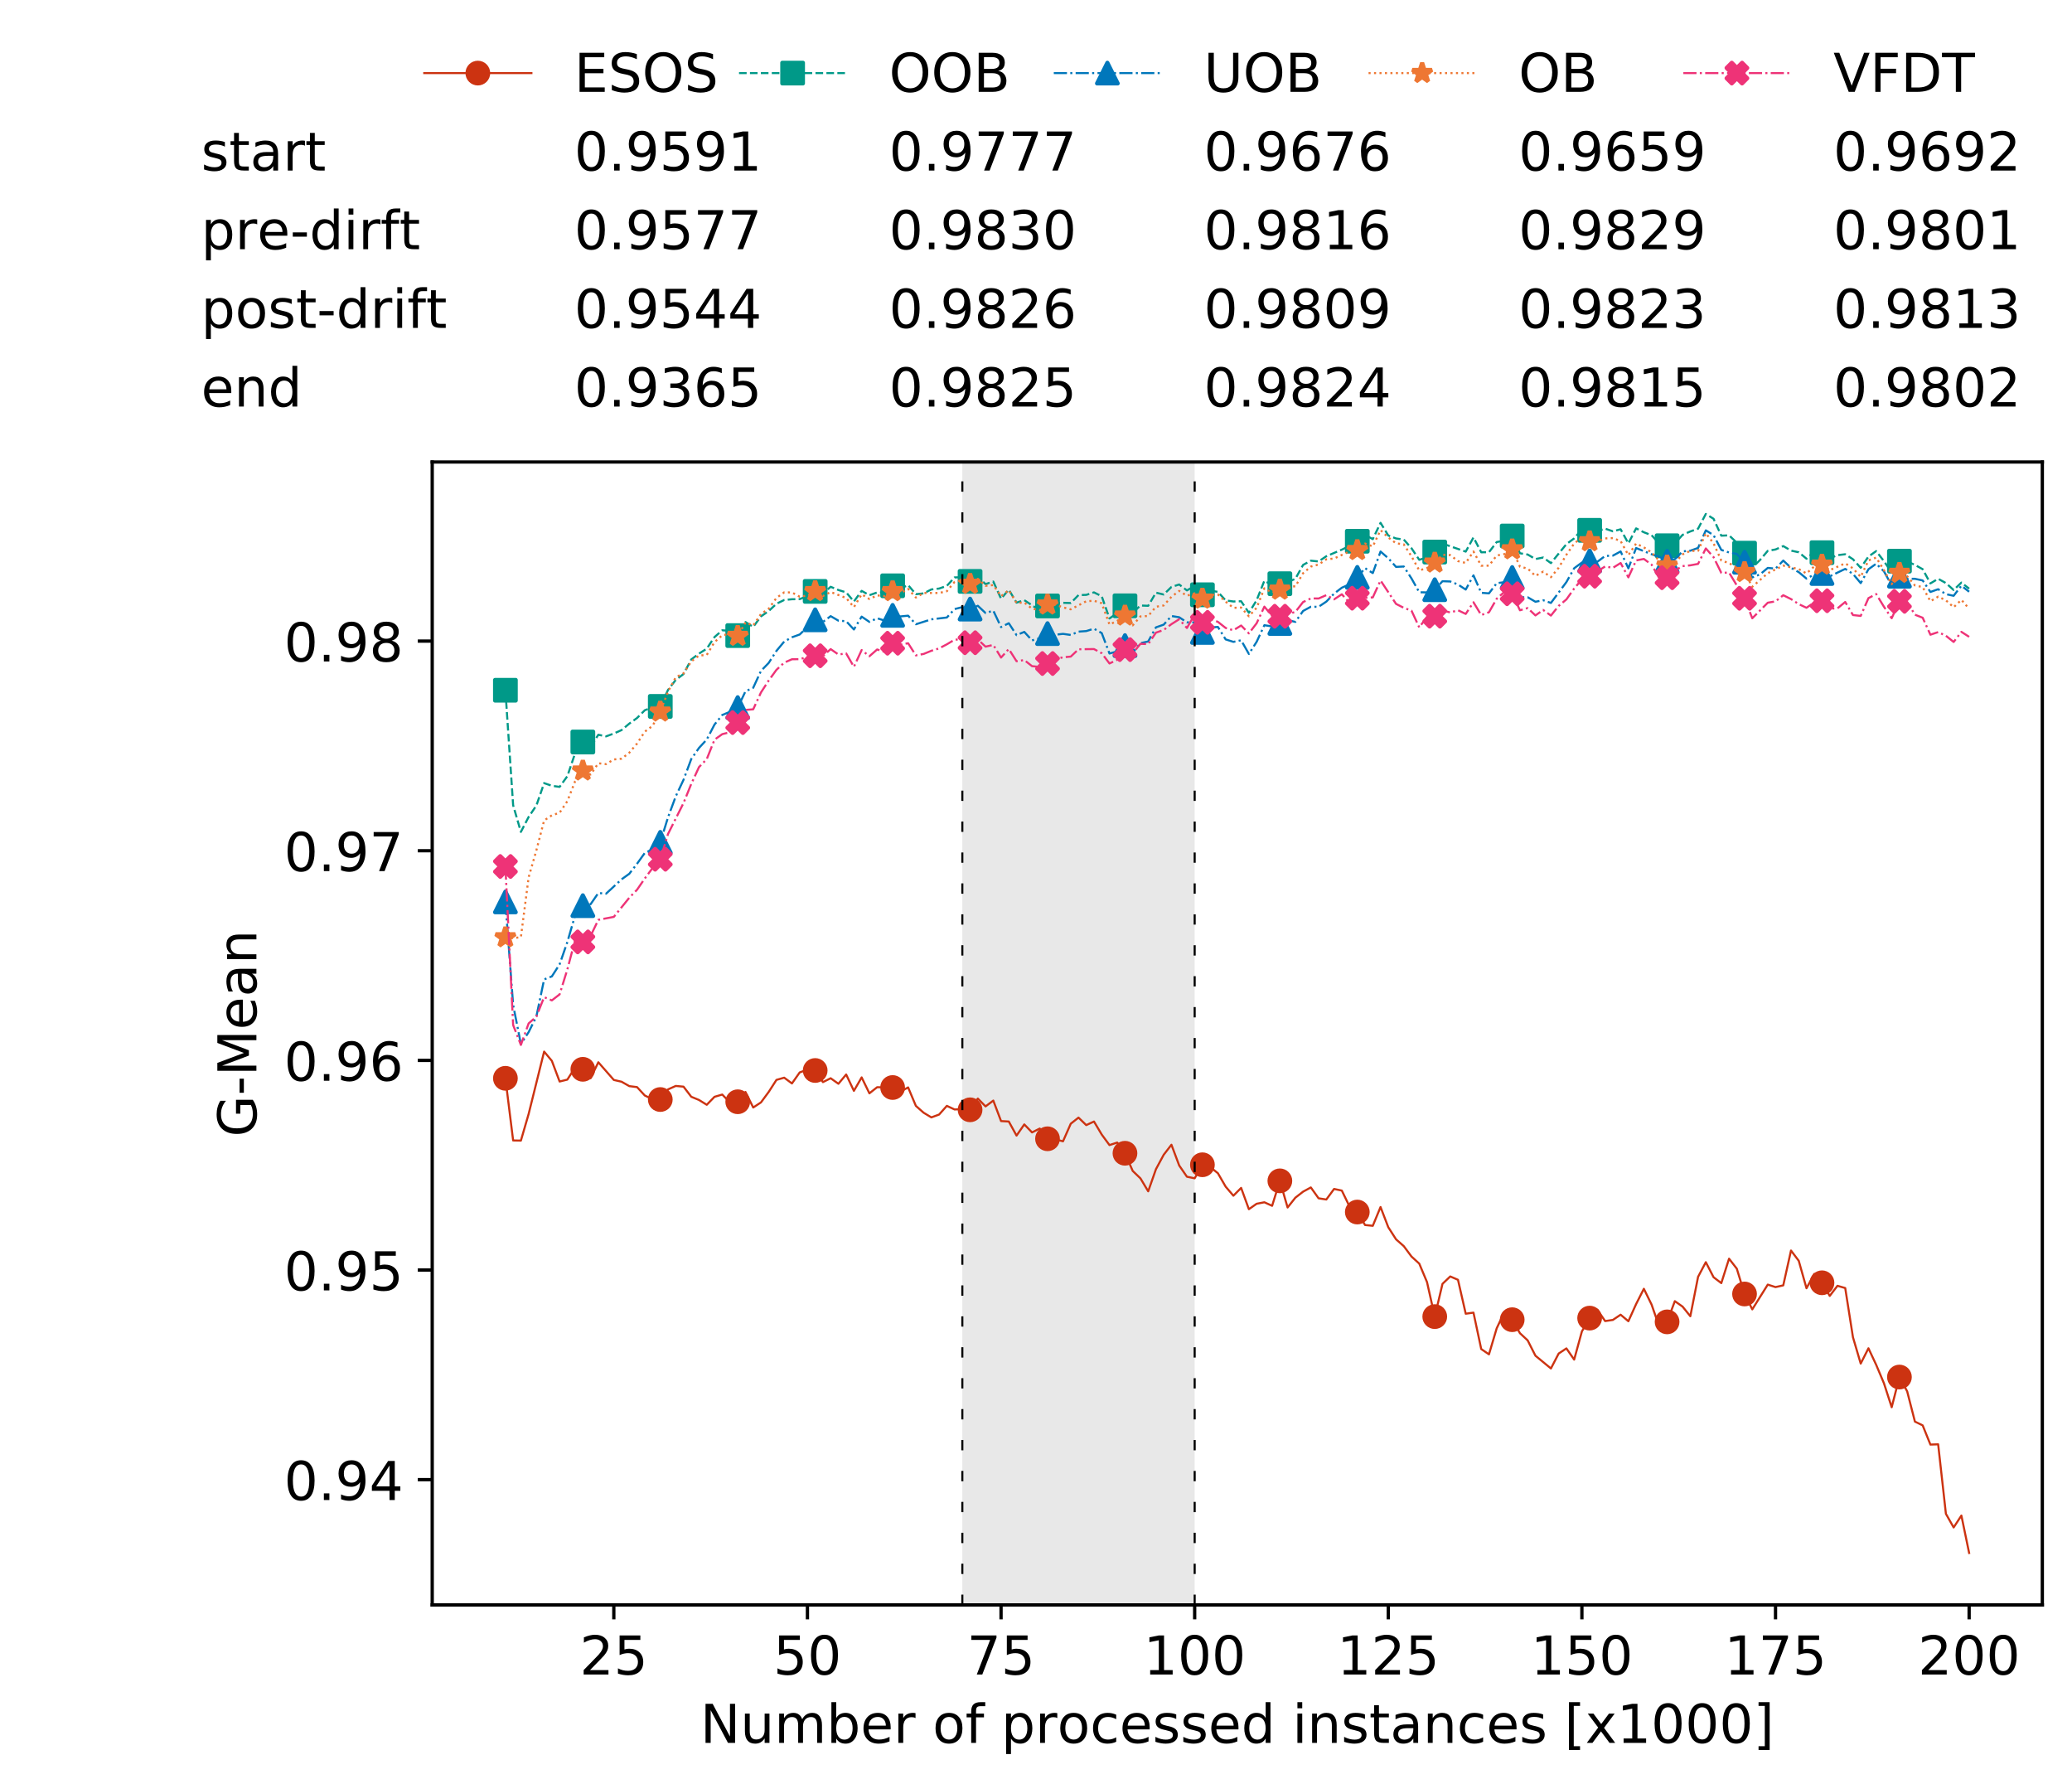 <?xml version="1.0" encoding="utf-8" standalone="no"?>
<!DOCTYPE svg PUBLIC "-//W3C//DTD SVG 1.1//EN"
  "http://www.w3.org/Graphics/SVG/1.1/DTD/svg11.dtd">
<!-- Created with matplotlib (https://matplotlib.org/) -->
<svg height="432.615pt" version="1.1" viewBox="0 0 502.65 432.615" width="502.65pt" xmlns="http://www.w3.org/2000/svg" xmlns:xlink="http://www.w3.org/1999/xlink">
 <defs>
  <style type="text/css">
*{stroke-linecap:butt;stroke-linejoin:round;white-space:pre;}
  </style>
 </defs>
 <g id="figure_1">
  <g id="patch_1">
   <path d="M 0 432.615 
L 502.65 432.615 
L 502.65 0 
L 0 0 
z
" style="fill:#ffffff;"/>
  </g>
  <g id="axes_1">
   <g id="patch_2">
    <path d="M 104.85 389.252 
L 495.45 389.252 
L 495.45 112.052 
L 104.85 112.052 
z
" style="fill:#ffffff;"/>
   </g>
   <g id="patch_3">
    <path clip-path="url(#pa42ce3cb76)" d="M 289.817 389.252 
L 289.817 112.052 
L 233.453 112.052 
L 233.453 389.252 
z
" style="fill:#d3d3d3;opacity:0.5;"/>
   </g>
   <g id="matplotlib.axis_1">
    <g id="xtick_1">
     <g id="line2d_1">
      <defs>
       <path d="M 0 0 
L 0 3.5 
" id="mc72ba7387d" style="stroke:#000000;stroke-width:0.8;"/>
      </defs>
      <g>
       <use style="stroke:#000000;stroke-width:0.8;" x="148.908" xlink:href="#mc72ba7387d" y="389.252"/>
      </g>
     </g>
     <g id="text_1">
      <!-- 25 -->
      <defs>
       <path d="M 19.188 8.297 
L 53.609 8.297 
L 53.609 0 
L 7.328 0 
L 7.328 8.297 
Q 12.938 14.109 22.625 23.891 
Q 32.328 33.688 34.812 36.531 
Q 39.547 41.844 41.422 45.531 
Q 43.312 49.219 43.312 52.781 
Q 43.312 58.594 39.234 62.25 
Q 35.156 65.922 28.609 65.922 
Q 23.969 65.922 18.812 64.312 
Q 13.672 62.703 7.812 59.422 
L 7.812 69.391 
Q 13.766 71.781 18.938 73 
Q 24.125 74.219 28.422 74.219 
Q 39.75 74.219 46.484 68.547 
Q 53.219 62.891 53.219 53.422 
Q 53.219 48.922 51.531 44.891 
Q 49.859 40.875 45.406 35.406 
Q 44.188 33.984 37.641 27.219 
Q 31.109 20.453 19.188 8.297 
z
" id="DejaVuSans-50"/>
       <path d="M 10.797 72.906 
L 49.516 72.906 
L 49.516 64.594 
L 19.828 64.594 
L 19.828 46.734 
Q 21.969 47.469 24.109 47.828 
Q 26.266 48.188 28.422 48.188 
Q 40.625 48.188 47.75 41.5 
Q 54.891 34.812 54.891 23.391 
Q 54.891 11.625 47.562 5.094 
Q 40.234 -1.422 26.906 -1.422 
Q 22.312 -1.422 17.547 -0.641 
Q 12.797 0.141 7.719 1.703 
L 7.719 11.625 
Q 12.109 9.234 16.797 8.062 
Q 21.484 6.891 26.703 6.891 
Q 35.156 6.891 40.078 11.328 
Q 45.016 15.766 45.016 23.391 
Q 45.016 31 40.078 35.438 
Q 35.156 39.891 26.703 39.891 
Q 22.75 39.891 18.812 39.016 
Q 14.891 38.141 10.797 36.281 
z
" id="DejaVuSans-53"/>
      </defs>
      <g transform="translate(140.636 406.13)scale(0.13 -0.13)">
       <use xlink:href="#DejaVuSans-50"/>
       <use x="63.623" xlink:href="#DejaVuSans-53"/>
      </g>
     </g>
    </g>
    <g id="xtick_2">
     <g id="line2d_2">
      <g>
       <use style="stroke:#000000;stroke-width:0.8;" x="195.877" xlink:href="#mc72ba7387d" y="389.252"/>
      </g>
     </g>
     <g id="text_2">
      <!-- 50 -->
      <defs>
       <path d="M 31.781 66.406 
Q 24.172 66.406 20.328 58.906 
Q 16.5 51.422 16.5 36.375 
Q 16.5 21.391 20.328 13.891 
Q 24.172 6.391 31.781 6.391 
Q 39.453 6.391 43.281 13.891 
Q 47.125 21.391 47.125 36.375 
Q 47.125 51.422 43.281 58.906 
Q 39.453 66.406 31.781 66.406 
z
M 31.781 74.219 
Q 44.047 74.219 50.516 64.516 
Q 56.984 54.828 56.984 36.375 
Q 56.984 17.969 50.516 8.266 
Q 44.047 -1.422 31.781 -1.422 
Q 19.531 -1.422 13.062 8.266 
Q 6.594 17.969 6.594 36.375 
Q 6.594 54.828 13.062 64.516 
Q 19.531 74.219 31.781 74.219 
z
" id="DejaVuSans-48"/>
      </defs>
      <g transform="translate(187.606 406.13)scale(0.13 -0.13)">
       <use xlink:href="#DejaVuSans-53"/>
       <use x="63.623" xlink:href="#DejaVuSans-48"/>
      </g>
     </g>
    </g>
    <g id="xtick_3">
     <g id="line2d_3">
      <g>
       <use style="stroke:#000000;stroke-width:0.8;" x="242.847" xlink:href="#mc72ba7387d" y="389.252"/>
      </g>
     </g>
     <g id="text_3">
      <!-- 75 -->
      <defs>
       <path d="M 8.203 72.906 
L 55.078 72.906 
L 55.078 68.703 
L 28.609 0 
L 18.312 0 
L 43.219 64.594 
L 8.203 64.594 
z
" id="DejaVuSans-55"/>
      </defs>
      <g transform="translate(234.576 406.13)scale(0.13 -0.13)">
       <use xlink:href="#DejaVuSans-55"/>
       <use x="63.623" xlink:href="#DejaVuSans-53"/>
      </g>
     </g>
    </g>
    <g id="xtick_4">
     <g id="line2d_4">
      <g>
       <use style="stroke:#000000;stroke-width:0.8;" x="289.817" xlink:href="#mc72ba7387d" y="389.252"/>
      </g>
     </g>
     <g id="text_4">
      <!-- 100 -->
      <defs>
       <path d="M 12.406 8.297 
L 28.516 8.297 
L 28.516 63.922 
L 10.984 60.406 
L 10.984 69.391 
L 28.422 72.906 
L 38.281 72.906 
L 38.281 8.297 
L 54.391 8.297 
L 54.391 0 
L 12.406 0 
z
" id="DejaVuSans-49"/>
      </defs>
      <g transform="translate(277.41 406.13)scale(0.13 -0.13)">
       <use xlink:href="#DejaVuSans-49"/>
       <use x="63.623" xlink:href="#DejaVuSans-48"/>
       <use x="127.246" xlink:href="#DejaVuSans-48"/>
      </g>
     </g>
    </g>
    <g id="xtick_5">
     <g id="line2d_5">
      <g>
       <use style="stroke:#000000;stroke-width:0.8;" x="336.786" xlink:href="#mc72ba7387d" y="389.252"/>
      </g>
     </g>
     <g id="text_5">
      <!-- 125 -->
      <g transform="translate(324.379 406.13)scale(0.13 -0.13)">
       <use xlink:href="#DejaVuSans-49"/>
       <use x="63.623" xlink:href="#DejaVuSans-50"/>
       <use x="127.246" xlink:href="#DejaVuSans-53"/>
      </g>
     </g>
    </g>
    <g id="xtick_6">
     <g id="line2d_6">
      <g>
       <use style="stroke:#000000;stroke-width:0.8;" x="383.756" xlink:href="#mc72ba7387d" y="389.252"/>
      </g>
     </g>
     <g id="text_6">
      <!-- 150 -->
      <g transform="translate(371.349 406.13)scale(0.13 -0.13)">
       <use xlink:href="#DejaVuSans-49"/>
       <use x="63.623" xlink:href="#DejaVuSans-53"/>
       <use x="127.246" xlink:href="#DejaVuSans-48"/>
      </g>
     </g>
    </g>
    <g id="xtick_7">
     <g id="line2d_7">
      <g>
       <use style="stroke:#000000;stroke-width:0.8;" x="430.726" xlink:href="#mc72ba7387d" y="389.252"/>
      </g>
     </g>
     <g id="text_7">
      <!-- 175 -->
      <g transform="translate(418.319 406.13)scale(0.13 -0.13)">
       <use xlink:href="#DejaVuSans-49"/>
       <use x="63.623" xlink:href="#DejaVuSans-55"/>
       <use x="127.246" xlink:href="#DejaVuSans-53"/>
      </g>
     </g>
    </g>
    <g id="xtick_8">
     <g id="line2d_8">
      <g>
       <use style="stroke:#000000;stroke-width:0.8;" x="477.695" xlink:href="#mc72ba7387d" y="389.252"/>
      </g>
     </g>
     <g id="text_8">
      <!-- 200 -->
      <g transform="translate(465.289 406.13)scale(0.13 -0.13)">
       <use xlink:href="#DejaVuSans-50"/>
       <use x="63.623" xlink:href="#DejaVuSans-48"/>
       <use x="127.246" xlink:href="#DejaVuSans-48"/>
      </g>
     </g>
    </g>
    <g id="text_9">
     <!-- Number of processed instances [x1000] -->
     <defs>
      <path d="M 9.812 72.906 
L 23.094 72.906 
L 55.422 11.922 
L 55.422 72.906 
L 64.984 72.906 
L 64.984 0 
L 51.703 0 
L 19.391 60.984 
L 19.391 0 
L 9.812 0 
z
" id="DejaVuSans-78"/>
      <path d="M 8.5 21.578 
L 8.5 54.688 
L 17.484 54.688 
L 17.484 21.922 
Q 17.484 14.156 20.5 10.266 
Q 23.531 6.391 29.594 6.391 
Q 36.859 6.391 41.078 11.031 
Q 45.312 15.672 45.312 23.688 
L 45.312 54.688 
L 54.297 54.688 
L 54.297 0 
L 45.312 0 
L 45.312 8.406 
Q 42.047 3.422 37.719 1 
Q 33.406 -1.422 27.688 -1.422 
Q 18.266 -1.422 13.375 4.438 
Q 8.5 10.297 8.5 21.578 
z
M 31.109 56 
z
" id="DejaVuSans-117"/>
      <path d="M 52 44.188 
Q 55.375 50.25 60.062 53.125 
Q 64.75 56 71.094 56 
Q 79.641 56 84.281 50.016 
Q 88.922 44.047 88.922 33.016 
L 88.922 0 
L 79.891 0 
L 79.891 32.719 
Q 79.891 40.578 77.094 44.375 
Q 74.312 48.188 68.609 48.188 
Q 61.625 48.188 57.562 43.547 
Q 53.516 38.922 53.516 30.906 
L 53.516 0 
L 44.484 0 
L 44.484 32.719 
Q 44.484 40.625 41.703 44.406 
Q 38.922 48.188 33.109 48.188 
Q 26.219 48.188 22.156 43.531 
Q 18.109 38.875 18.109 30.906 
L 18.109 0 
L 9.078 0 
L 9.078 54.688 
L 18.109 54.688 
L 18.109 46.188 
Q 21.188 51.219 25.484 53.609 
Q 29.781 56 35.688 56 
Q 41.656 56 45.828 52.969 
Q 50 49.953 52 44.188 
z
" id="DejaVuSans-109"/>
      <path d="M 48.688 27.297 
Q 48.688 37.203 44.609 42.844 
Q 40.531 48.484 33.406 48.484 
Q 26.266 48.484 22.188 42.844 
Q 18.109 37.203 18.109 27.297 
Q 18.109 17.391 22.188 11.75 
Q 26.266 6.109 33.406 6.109 
Q 40.531 6.109 44.609 11.75 
Q 48.688 17.391 48.688 27.297 
z
M 18.109 46.391 
Q 20.953 51.266 25.266 53.625 
Q 29.594 56 35.594 56 
Q 45.562 56 51.781 48.094 
Q 58.016 40.188 58.016 27.297 
Q 58.016 14.406 51.781 6.484 
Q 45.562 -1.422 35.594 -1.422 
Q 29.594 -1.422 25.266 0.953 
Q 20.953 3.328 18.109 8.203 
L 18.109 0 
L 9.078 0 
L 9.078 75.984 
L 18.109 75.984 
z
" id="DejaVuSans-98"/>
      <path d="M 56.203 29.594 
L 56.203 25.203 
L 14.891 25.203 
Q 15.484 15.922 20.484 11.062 
Q 25.484 6.203 34.422 6.203 
Q 39.594 6.203 44.453 7.469 
Q 49.312 8.734 54.109 11.281 
L 54.109 2.781 
Q 49.266 0.734 44.188 -0.344 
Q 39.109 -1.422 33.891 -1.422 
Q 20.797 -1.422 13.156 6.188 
Q 5.516 13.812 5.516 26.812 
Q 5.516 40.234 12.766 48.109 
Q 20.016 56 32.328 56 
Q 43.359 56 49.781 48.891 
Q 56.203 41.797 56.203 29.594 
z
M 47.219 32.234 
Q 47.125 39.594 43.094 43.984 
Q 39.062 48.391 32.422 48.391 
Q 24.906 48.391 20.391 44.141 
Q 15.875 39.891 15.188 32.172 
z
" id="DejaVuSans-101"/>
      <path d="M 41.109 46.297 
Q 39.594 47.172 37.812 47.578 
Q 36.031 48 33.891 48 
Q 26.266 48 22.188 43.047 
Q 18.109 38.094 18.109 28.812 
L 18.109 0 
L 9.078 0 
L 9.078 54.688 
L 18.109 54.688 
L 18.109 46.188 
Q 20.953 51.172 25.484 53.578 
Q 30.031 56 36.531 56 
Q 37.453 56 38.578 55.875 
Q 39.703 55.766 41.062 55.516 
z
" id="DejaVuSans-114"/>
      <path id="DejaVuSans-32"/>
      <path d="M 30.609 48.391 
Q 23.391 48.391 19.188 42.75 
Q 14.984 37.109 14.984 27.297 
Q 14.984 17.484 19.156 11.844 
Q 23.344 6.203 30.609 6.203 
Q 37.797 6.203 41.984 11.859 
Q 46.188 17.531 46.188 27.297 
Q 46.188 37.016 41.984 42.703 
Q 37.797 48.391 30.609 48.391 
z
M 30.609 56 
Q 42.328 56 49.016 48.375 
Q 55.719 40.766 55.719 27.297 
Q 55.719 13.875 49.016 6.219 
Q 42.328 -1.422 30.609 -1.422 
Q 18.844 -1.422 12.172 6.219 
Q 5.516 13.875 5.516 27.297 
Q 5.516 40.766 12.172 48.375 
Q 18.844 56 30.609 56 
z
" id="DejaVuSans-111"/>
      <path d="M 37.109 75.984 
L 37.109 68.5 
L 28.516 68.5 
Q 23.688 68.5 21.797 66.547 
Q 19.922 64.594 19.922 59.516 
L 19.922 54.688 
L 34.719 54.688 
L 34.719 47.703 
L 19.922 47.703 
L 19.922 0 
L 10.891 0 
L 10.891 47.703 
L 2.297 47.703 
L 2.297 54.688 
L 10.891 54.688 
L 10.891 58.5 
Q 10.891 67.625 15.141 71.797 
Q 19.391 75.984 28.609 75.984 
z
" id="DejaVuSans-102"/>
      <path d="M 18.109 8.203 
L 18.109 -20.797 
L 9.078 -20.797 
L 9.078 54.688 
L 18.109 54.688 
L 18.109 46.391 
Q 20.953 51.266 25.266 53.625 
Q 29.594 56 35.594 56 
Q 45.562 56 51.781 48.094 
Q 58.016 40.188 58.016 27.297 
Q 58.016 14.406 51.781 6.484 
Q 45.562 -1.422 35.594 -1.422 
Q 29.594 -1.422 25.266 0.953 
Q 20.953 3.328 18.109 8.203 
z
M 48.688 27.297 
Q 48.688 37.203 44.609 42.844 
Q 40.531 48.484 33.406 48.484 
Q 26.266 48.484 22.188 42.844 
Q 18.109 37.203 18.109 27.297 
Q 18.109 17.391 22.188 11.75 
Q 26.266 6.109 33.406 6.109 
Q 40.531 6.109 44.609 11.75 
Q 48.688 17.391 48.688 27.297 
z
" id="DejaVuSans-112"/>
      <path d="M 48.781 52.594 
L 48.781 44.188 
Q 44.969 46.297 41.141 47.344 
Q 37.312 48.391 33.406 48.391 
Q 24.656 48.391 19.812 42.844 
Q 14.984 37.312 14.984 27.297 
Q 14.984 17.281 19.812 11.734 
Q 24.656 6.203 33.406 6.203 
Q 37.312 6.203 41.141 7.25 
Q 44.969 8.297 48.781 10.406 
L 48.781 2.094 
Q 45.016 0.344 40.984 -0.531 
Q 36.969 -1.422 32.422 -1.422 
Q 20.062 -1.422 12.781 6.344 
Q 5.516 14.109 5.516 27.297 
Q 5.516 40.672 12.859 48.328 
Q 20.219 56 33.016 56 
Q 37.156 56 41.109 55.141 
Q 45.062 54.297 48.781 52.594 
z
" id="DejaVuSans-99"/>
      <path d="M 44.281 53.078 
L 44.281 44.578 
Q 40.484 46.531 36.375 47.5 
Q 32.281 48.484 27.875 48.484 
Q 21.188 48.484 17.844 46.438 
Q 14.5 44.391 14.5 40.281 
Q 14.5 37.156 16.891 35.375 
Q 19.281 33.594 26.516 31.984 
L 29.594 31.297 
Q 39.156 29.25 43.188 25.516 
Q 47.219 21.781 47.219 15.094 
Q 47.219 7.469 41.188 3.016 
Q 35.156 -1.422 24.609 -1.422 
Q 20.219 -1.422 15.453 -0.562 
Q 10.688 0.297 5.422 2 
L 5.422 11.281 
Q 10.406 8.688 15.234 7.391 
Q 20.062 6.109 24.812 6.109 
Q 31.156 6.109 34.562 8.281 
Q 37.984 10.453 37.984 14.406 
Q 37.984 18.062 35.516 20.016 
Q 33.062 21.969 24.703 23.781 
L 21.578 24.516 
Q 13.234 26.266 9.516 29.906 
Q 5.812 33.547 5.812 39.891 
Q 5.812 47.609 11.281 51.797 
Q 16.75 56 26.812 56 
Q 31.781 56 36.172 55.266 
Q 40.578 54.547 44.281 53.078 
z
" id="DejaVuSans-115"/>
      <path d="M 45.406 46.391 
L 45.406 75.984 
L 54.391 75.984 
L 54.391 0 
L 45.406 0 
L 45.406 8.203 
Q 42.578 3.328 38.25 0.953 
Q 33.938 -1.422 27.875 -1.422 
Q 17.969 -1.422 11.734 6.484 
Q 5.516 14.406 5.516 27.297 
Q 5.516 40.188 11.734 48.094 
Q 17.969 56 27.875 56 
Q 33.938 56 38.25 53.625 
Q 42.578 51.266 45.406 46.391 
z
M 14.797 27.297 
Q 14.797 17.391 18.875 11.75 
Q 22.953 6.109 30.078 6.109 
Q 37.203 6.109 41.297 11.75 
Q 45.406 17.391 45.406 27.297 
Q 45.406 37.203 41.297 42.844 
Q 37.203 48.484 30.078 48.484 
Q 22.953 48.484 18.875 42.844 
Q 14.797 37.203 14.797 27.297 
z
" id="DejaVuSans-100"/>
      <path d="M 9.422 54.688 
L 18.406 54.688 
L 18.406 0 
L 9.422 0 
z
M 9.422 75.984 
L 18.406 75.984 
L 18.406 64.594 
L 9.422 64.594 
z
" id="DejaVuSans-105"/>
      <path d="M 54.891 33.016 
L 54.891 0 
L 45.906 0 
L 45.906 32.719 
Q 45.906 40.484 42.875 44.328 
Q 39.844 48.188 33.797 48.188 
Q 26.516 48.188 22.312 43.547 
Q 18.109 38.922 18.109 30.906 
L 18.109 0 
L 9.078 0 
L 9.078 54.688 
L 18.109 54.688 
L 18.109 46.188 
Q 21.344 51.125 25.703 53.562 
Q 30.078 56 35.797 56 
Q 45.219 56 50.047 50.172 
Q 54.891 44.344 54.891 33.016 
z
" id="DejaVuSans-110"/>
      <path d="M 18.312 70.219 
L 18.312 54.688 
L 36.812 54.688 
L 36.812 47.703 
L 18.312 47.703 
L 18.312 18.016 
Q 18.312 11.328 20.141 9.422 
Q 21.969 7.516 27.594 7.516 
L 36.812 7.516 
L 36.812 0 
L 27.594 0 
Q 17.188 0 13.234 3.875 
Q 9.281 7.766 9.281 18.016 
L 9.281 47.703 
L 2.688 47.703 
L 2.688 54.688 
L 9.281 54.688 
L 9.281 70.219 
z
" id="DejaVuSans-116"/>
      <path d="M 34.281 27.484 
Q 23.391 27.484 19.188 25 
Q 14.984 22.516 14.984 16.5 
Q 14.984 11.719 18.141 8.906 
Q 21.297 6.109 26.703 6.109 
Q 34.188 6.109 38.703 11.406 
Q 43.219 16.703 43.219 25.484 
L 43.219 27.484 
z
M 52.203 31.203 
L 52.203 0 
L 43.219 0 
L 43.219 8.297 
Q 40.141 3.328 35.547 0.953 
Q 30.953 -1.422 24.312 -1.422 
Q 15.922 -1.422 10.953 3.297 
Q 6 8.016 6 15.922 
Q 6 25.141 12.172 29.828 
Q 18.359 34.516 30.609 34.516 
L 43.219 34.516 
L 43.219 35.406 
Q 43.219 41.609 39.141 45 
Q 35.062 48.391 27.688 48.391 
Q 23 48.391 18.547 47.266 
Q 14.109 46.141 10.016 43.891 
L 10.016 52.203 
Q 14.938 54.109 19.578 55.047 
Q 24.219 56 28.609 56 
Q 40.484 56 46.344 49.844 
Q 52.203 43.703 52.203 31.203 
z
" id="DejaVuSans-97"/>
      <path d="M 8.594 75.984 
L 29.297 75.984 
L 29.297 69 
L 17.578 69 
L 17.578 -6.203 
L 29.297 -6.203 
L 29.297 -13.188 
L 8.594 -13.188 
z
" id="DejaVuSans-91"/>
      <path d="M 54.891 54.688 
L 35.109 28.078 
L 55.906 0 
L 45.312 0 
L 29.391 21.484 
L 13.484 0 
L 2.875 0 
L 24.125 28.609 
L 4.688 54.688 
L 15.281 54.688 
L 29.781 35.203 
L 44.281 54.688 
z
" id="DejaVuSans-120"/>
      <path d="M 30.422 75.984 
L 30.422 -13.188 
L 9.719 -13.188 
L 9.719 -6.203 
L 21.391 -6.203 
L 21.391 69 
L 9.719 69 
L 9.719 75.984 
z
" id="DejaVuSans-93"/>
     </defs>
     <g transform="translate(169.881 422.711)scale(0.13 -0.13)">
      <use xlink:href="#DejaVuSans-78"/>
      <use x="74.805" xlink:href="#DejaVuSans-117"/>
      <use x="138.184" xlink:href="#DejaVuSans-109"/>
      <use x="235.596" xlink:href="#DejaVuSans-98"/>
      <use x="299.072" xlink:href="#DejaVuSans-101"/>
      <use x="360.596" xlink:href="#DejaVuSans-114"/>
      <use x="401.709" xlink:href="#DejaVuSans-32"/>
      <use x="433.496" xlink:href="#DejaVuSans-111"/>
      <use x="494.678" xlink:href="#DejaVuSans-102"/>
      <use x="529.883" xlink:href="#DejaVuSans-32"/>
      <use x="561.67" xlink:href="#DejaVuSans-112"/>
      <use x="625.146" xlink:href="#DejaVuSans-114"/>
      <use x="666.229" xlink:href="#DejaVuSans-111"/>
      <use x="727.41" xlink:href="#DejaVuSans-99"/>
      <use x="782.391" xlink:href="#DejaVuSans-101"/>
      <use x="843.914" xlink:href="#DejaVuSans-115"/>
      <use x="896.014" xlink:href="#DejaVuSans-115"/>
      <use x="948.113" xlink:href="#DejaVuSans-101"/>
      <use x="1009.637" xlink:href="#DejaVuSans-100"/>
      <use x="1073.113" xlink:href="#DejaVuSans-32"/>
      <use x="1104.9" xlink:href="#DejaVuSans-105"/>
      <use x="1132.684" xlink:href="#DejaVuSans-110"/>
      <use x="1196.062" xlink:href="#DejaVuSans-115"/>
      <use x="1248.162" xlink:href="#DejaVuSans-116"/>
      <use x="1287.371" xlink:href="#DejaVuSans-97"/>
      <use x="1348.65" xlink:href="#DejaVuSans-110"/>
      <use x="1412.029" xlink:href="#DejaVuSans-99"/>
      <use x="1467.01" xlink:href="#DejaVuSans-101"/>
      <use x="1528.533" xlink:href="#DejaVuSans-115"/>
      <use x="1580.633" xlink:href="#DejaVuSans-32"/>
      <use x="1612.42" xlink:href="#DejaVuSans-91"/>
      <use x="1651.434" xlink:href="#DejaVuSans-120"/>
      <use x="1710.613" xlink:href="#DejaVuSans-49"/>
      <use x="1774.236" xlink:href="#DejaVuSans-48"/>
      <use x="1837.859" xlink:href="#DejaVuSans-48"/>
      <use x="1901.482" xlink:href="#DejaVuSans-48"/>
      <use x="1965.105" xlink:href="#DejaVuSans-93"/>
     </g>
    </g>
   </g>
   <g id="matplotlib.axis_2">
    <g id="ytick_1">
     <g id="line2d_9">
      <defs>
       <path d="M 0 0 
L -3.5 0 
" id="mf47482ec37" style="stroke:#000000;stroke-width:0.8;"/>
      </defs>
      <g>
       <use style="stroke:#000000;stroke-width:0.8;" x="104.85" xlink:href="#mf47482ec37" y="358.869"/>
      </g>
     </g>
     <g id="text_10">
      <!-- 0.94 -->
      <defs>
       <path d="M 10.688 12.406 
L 21 12.406 
L 21 0 
L 10.688 0 
z
" id="DejaVuSans-46"/>
       <path d="M 10.984 1.516 
L 10.984 10.5 
Q 14.703 8.734 18.5 7.812 
Q 22.312 6.891 25.984 6.891 
Q 35.75 6.891 40.891 13.453 
Q 46.047 20.016 46.781 33.406 
Q 43.953 29.203 39.594 26.953 
Q 35.25 24.703 29.984 24.703 
Q 19.047 24.703 12.672 31.312 
Q 6.297 37.938 6.297 49.422 
Q 6.297 60.641 12.938 67.422 
Q 19.578 74.219 30.609 74.219 
Q 43.266 74.219 49.922 64.516 
Q 56.594 54.828 56.594 36.375 
Q 56.594 19.141 48.406 8.859 
Q 40.234 -1.422 26.422 -1.422 
Q 22.703 -1.422 18.891 -0.688 
Q 15.094 0.047 10.984 1.516 
z
M 30.609 32.422 
Q 37.25 32.422 41.125 36.953 
Q 45.016 41.5 45.016 49.422 
Q 45.016 57.281 41.125 61.844 
Q 37.25 66.406 30.609 66.406 
Q 23.969 66.406 20.094 61.844 
Q 16.219 57.281 16.219 49.422 
Q 16.219 41.5 20.094 36.953 
Q 23.969 32.422 30.609 32.422 
z
" id="DejaVuSans-57"/>
       <path d="M 37.797 64.312 
L 12.891 25.391 
L 37.797 25.391 
z
M 35.203 72.906 
L 47.609 72.906 
L 47.609 25.391 
L 58.016 25.391 
L 58.016 17.188 
L 47.609 17.188 
L 47.609 0 
L 37.797 0 
L 37.797 17.188 
L 4.891 17.188 
L 4.891 26.703 
z
" id="DejaVuSans-52"/>
      </defs>
      <g transform="translate(68.905 363.808)scale(0.13 -0.13)">
       <use xlink:href="#DejaVuSans-48"/>
       <use x="63.623" xlink:href="#DejaVuSans-46"/>
       <use x="95.41" xlink:href="#DejaVuSans-57"/>
       <use x="159.033" xlink:href="#DejaVuSans-52"/>
      </g>
     </g>
    </g>
    <g id="ytick_2">
     <g id="line2d_10">
      <g>
       <use style="stroke:#000000;stroke-width:0.8;" x="104.85" xlink:href="#mf47482ec37" y="308.024"/>
      </g>
     </g>
     <g id="text_11">
      <!-- 0.95 -->
      <g transform="translate(68.905 312.963)scale(0.13 -0.13)">
       <use xlink:href="#DejaVuSans-48"/>
       <use x="63.623" xlink:href="#DejaVuSans-46"/>
       <use x="95.41" xlink:href="#DejaVuSans-57"/>
       <use x="159.033" xlink:href="#DejaVuSans-53"/>
      </g>
     </g>
    </g>
    <g id="ytick_3">
     <g id="line2d_11">
      <g>
       <use style="stroke:#000000;stroke-width:0.8;" x="104.85" xlink:href="#mf47482ec37" y="257.179"/>
      </g>
     </g>
     <g id="text_12">
      <!-- 0.96 -->
      <defs>
       <path d="M 33.016 40.375 
Q 26.375 40.375 22.484 35.828 
Q 18.609 31.297 18.609 23.391 
Q 18.609 15.531 22.484 10.953 
Q 26.375 6.391 33.016 6.391 
Q 39.656 6.391 43.531 10.953 
Q 47.406 15.531 47.406 23.391 
Q 47.406 31.297 43.531 35.828 
Q 39.656 40.375 33.016 40.375 
z
M 52.594 71.297 
L 52.594 62.312 
Q 48.875 64.062 45.094 64.984 
Q 41.312 65.922 37.594 65.922 
Q 27.828 65.922 22.672 59.328 
Q 17.531 52.734 16.797 39.406 
Q 19.672 43.656 24.016 45.922 
Q 28.375 48.188 33.594 48.188 
Q 44.578 48.188 50.953 41.516 
Q 57.328 34.859 57.328 23.391 
Q 57.328 12.156 50.688 5.359 
Q 44.047 -1.422 33.016 -1.422 
Q 20.359 -1.422 13.672 8.266 
Q 6.984 17.969 6.984 36.375 
Q 6.984 53.656 15.188 63.938 
Q 23.391 74.219 37.203 74.219 
Q 40.922 74.219 44.703 73.484 
Q 48.484 72.75 52.594 71.297 
z
" id="DejaVuSans-54"/>
      </defs>
      <g transform="translate(68.905 262.118)scale(0.13 -0.13)">
       <use xlink:href="#DejaVuSans-48"/>
       <use x="63.623" xlink:href="#DejaVuSans-46"/>
       <use x="95.41" xlink:href="#DejaVuSans-57"/>
       <use x="159.033" xlink:href="#DejaVuSans-54"/>
      </g>
     </g>
    </g>
    <g id="ytick_4">
     <g id="line2d_12">
      <g>
       <use style="stroke:#000000;stroke-width:0.8;" x="104.85" xlink:href="#mf47482ec37" y="206.333"/>
      </g>
     </g>
     <g id="text_13">
      <!-- 0.97 -->
      <g transform="translate(68.905 211.272)scale(0.13 -0.13)">
       <use xlink:href="#DejaVuSans-48"/>
       <use x="63.623" xlink:href="#DejaVuSans-46"/>
       <use x="95.41" xlink:href="#DejaVuSans-57"/>
       <use x="159.033" xlink:href="#DejaVuSans-55"/>
      </g>
     </g>
    </g>
    <g id="ytick_5">
     <g id="line2d_13">
      <g>
       <use style="stroke:#000000;stroke-width:0.8;" x="104.85" xlink:href="#mf47482ec37" y="155.488"/>
      </g>
     </g>
     <g id="text_14">
      <!-- 0.98 -->
      <defs>
       <path d="M 31.781 34.625 
Q 24.75 34.625 20.719 30.859 
Q 16.703 27.094 16.703 20.516 
Q 16.703 13.922 20.719 10.156 
Q 24.75 6.391 31.781 6.391 
Q 38.812 6.391 42.859 10.172 
Q 46.922 13.969 46.922 20.516 
Q 46.922 27.094 42.891 30.859 
Q 38.875 34.625 31.781 34.625 
z
M 21.922 38.812 
Q 15.578 40.375 12.031 44.719 
Q 8.5 49.078 8.5 55.328 
Q 8.5 64.062 14.719 69.141 
Q 20.953 74.219 31.781 74.219 
Q 42.672 74.219 48.875 69.141 
Q 55.078 64.062 55.078 55.328 
Q 55.078 49.078 51.531 44.719 
Q 48 40.375 41.703 38.812 
Q 48.828 37.156 52.797 32.312 
Q 56.781 27.484 56.781 20.516 
Q 56.781 9.906 50.312 4.234 
Q 43.844 -1.422 31.781 -1.422 
Q 19.734 -1.422 13.25 4.234 
Q 6.781 9.906 6.781 20.516 
Q 6.781 27.484 10.781 32.312 
Q 14.797 37.156 21.922 38.812 
z
M 18.312 54.391 
Q 18.312 48.734 21.844 45.562 
Q 25.391 42.391 31.781 42.391 
Q 38.141 42.391 41.719 45.562 
Q 45.312 48.734 45.312 54.391 
Q 45.312 60.062 41.719 63.234 
Q 38.141 66.406 31.781 66.406 
Q 25.391 66.406 21.844 63.234 
Q 18.312 60.062 18.312 54.391 
z
" id="DejaVuSans-56"/>
      </defs>
      <g transform="translate(68.905 160.427)scale(0.13 -0.13)">
       <use xlink:href="#DejaVuSans-48"/>
       <use x="63.623" xlink:href="#DejaVuSans-46"/>
       <use x="95.41" xlink:href="#DejaVuSans-57"/>
       <use x="159.033" xlink:href="#DejaVuSans-56"/>
      </g>
     </g>
    </g>
    <g id="text_15">
     <!-- G-Mean -->
     <defs>
      <path d="M 59.516 10.406 
L 59.516 29.984 
L 43.406 29.984 
L 43.406 38.094 
L 69.281 38.094 
L 69.281 6.781 
Q 63.578 2.734 56.688 0.656 
Q 49.812 -1.422 42 -1.422 
Q 24.906 -1.422 15.25 8.562 
Q 5.609 18.562 5.609 36.375 
Q 5.609 54.25 15.25 64.234 
Q 24.906 74.219 42 74.219 
Q 49.125 74.219 55.547 72.453 
Q 61.969 70.703 67.391 67.281 
L 67.391 56.781 
Q 61.922 61.422 55.766 63.766 
Q 49.609 66.109 42.828 66.109 
Q 29.438 66.109 22.719 58.641 
Q 16.016 51.172 16.016 36.375 
Q 16.016 21.625 22.719 14.156 
Q 29.438 6.688 42.828 6.688 
Q 48.047 6.688 52.141 7.594 
Q 56.25 8.5 59.516 10.406 
z
" id="DejaVuSans-71"/>
      <path d="M 4.891 31.391 
L 31.203 31.391 
L 31.203 23.391 
L 4.891 23.391 
z
" id="DejaVuSans-45"/>
      <path d="M 9.812 72.906 
L 24.516 72.906 
L 43.109 23.297 
L 61.812 72.906 
L 76.516 72.906 
L 76.516 0 
L 66.891 0 
L 66.891 64.016 
L 48.094 14.016 
L 38.188 14.016 
L 19.391 64.016 
L 19.391 0 
L 9.812 0 
z
" id="DejaVuSans-77"/>
     </defs>
     <g transform="translate(62.201 275.744)rotate(-90)scale(0.13 -0.13)">
      <use xlink:href="#DejaVuSans-71"/>
      <use x="77.49" xlink:href="#DejaVuSans-45"/>
      <use x="113.574" xlink:href="#DejaVuSans-77"/>
      <use x="199.854" xlink:href="#DejaVuSans-101"/>
      <use x="261.377" xlink:href="#DejaVuSans-97"/>
      <use x="322.656" xlink:href="#DejaVuSans-110"/>
     </g>
    </g>
   </g>
   <g id="line2d_14"/>
   <g id="line2d_15"/>
   <g id="line2d_16"/>
   <g id="line2d_17"/>
   <g id="line2d_18"/>
   <g id="line2d_19">
    <path clip-path="url(#pa42ce3cb76)" d="M 122.605 261.526 
L 124.483 276.599 
L 126.362 276.638 
L 128.241 270.181 
L 131.998 255.048 
L 133.877 257.3 
L 135.756 262.304 
L 137.635 261.844 
L 139.514 258.901 
L 141.392 259.344 
L 143.271 261.501 
L 145.15 257.636 
L 148.908 261.925 
L 150.786 262.356 
L 152.665 263.423 
L 154.544 263.661 
L 156.423 265.697 
L 158.302 266.615 
L 160.18 266.672 
L 162.059 264.213 
L 163.938 263.378 
L 165.817 263.552 
L 167.695 266.004 
L 169.574 266.782 
L 171.453 267.946 
L 173.332 266.015 
L 175.211 265.466 
L 177.089 267.396 
L 178.968 267.215 
L 180.847 264.846 
L 182.726 268.607 
L 184.605 267.37 
L 186.483 264.827 
L 188.362 261.906 
L 190.241 261.376 
L 192.12 262.773 
L 193.998 260.103 
L 195.877 259.413 
L 197.756 259.629 
L 199.635 262.446 
L 201.514 261.513 
L 203.392 262.851 
L 205.271 260.599 
L 207.15 264.566 
L 209.029 261.305 
L 210.908 265.17 
L 212.786 263.686 
L 216.544 263.761 
L 218.423 264.77 
L 220.302 263.733 
L 222.18 268.211 
L 224.059 269.87 
L 225.938 271.005 
L 227.817 270.315 
L 229.695 268.213 
L 231.574 269.084 
L 233.453 269 
L 235.332 269.167 
L 237.211 266.437 
L 239.089 268.339 
L 240.968 266.931 
L 242.847 271.901 
L 244.726 272.007 
L 246.605 275.421 
L 248.483 272.708 
L 250.362 274.647 
L 252.241 273.709 
L 254.12 276.193 
L 255.998 276.327 
L 257.877 276.807 
L 259.756 272.54 
L 261.635 271.059 
L 263.514 272.88 
L 265.392 272.006 
L 267.271 275.166 
L 269.15 277.723 
L 271.029 277.108 
L 272.908 279.705 
L 274.786 283.987 
L 276.665 285.797 
L 278.544 288.934 
L 280.423 283.568 
L 282.302 280.075 
L 284.18 277.639 
L 286.059 282.662 
L 287.938 285.395 
L 289.817 285.778 
L 291.695 282.497 
L 293.574 283.033 
L 295.453 284.549 
L 297.332 287.801 
L 299.211 289.999 
L 301.089 288.11 
L 302.968 293.272 
L 304.847 291.953 
L 306.726 291.594 
L 308.605 292.45 
L 310.483 286.397 
L 312.362 292.856 
L 314.241 290.482 
L 316.12 289.018 
L 317.998 287.997 
L 319.877 290.629 
L 321.756 290.923 
L 323.635 288.363 
L 325.514 288.755 
L 327.392 292.628 
L 329.271 293.961 
L 331.15 297.108 
L 333.029 297.298 
L 334.908 292.747 
L 336.786 297.645 
L 338.665 300.577 
L 340.544 302.233 
L 342.423 304.759 
L 344.302 306.472 
L 346.18 310.953 
L 348.059 319.323 
L 349.938 311.373 
L 351.817 309.581 
L 353.695 310.397 
L 355.574 318.62 
L 357.453 318.358 
L 359.332 327.19 
L 361.211 328.473 
L 363.089 322.152 
L 364.968 318.18 
L 366.847 320.073 
L 368.726 323.342 
L 370.605 325.098 
L 372.483 328.806 
L 376.241 331.9 
L 378.12 328.282 
L 379.998 327.033 
L 381.877 329.75 
L 383.756 322.91 
L 385.635 319.686 
L 387.514 317.669 
L 389.392 320.405 
L 391.271 320.125 
L 393.15 318.861 
L 395.029 320.445 
L 396.908 316.279 
L 398.786 312.575 
L 400.665 316.412 
L 402.544 321.837 
L 404.423 320.599 
L 406.302 315.577 
L 408.18 316.897 
L 410.059 319.233 
L 411.938 309.676 
L 413.817 306.121 
L 415.695 309.767 
L 417.574 311.199 
L 419.453 305.274 
L 421.332 307.698 
L 423.211 313.834 
L 425.089 317.566 
L 428.847 311.562 
L 430.726 312.165 
L 432.605 311.742 
L 434.483 303.297 
L 436.362 305.79 
L 438.241 312.445 
L 440.12 308.973 
L 441.998 311.119 
L 443.877 314.303 
L 445.756 311.851 
L 447.635 312.395 
L 449.514 324.335 
L 451.392 330.712 
L 453.271 327.005 
L 455.15 331.029 
L 457.029 335.489 
L 458.908 341.3 
L 460.786 333.981 
L 462.665 337.458 
L 464.544 344.789 
L 466.423 345.702 
L 468.302 350.358 
L 470.18 350.294 
L 472.059 367.146 
L 473.938 370.46 
L 475.817 367.578 
L 477.695 376.652 
L 477.695 376.652 
" style="fill:none;stroke:#cc3311;stroke-linecap:square;stroke-width:0.5;"/>
    <defs>
     <path d="M 0 2.5 
C 0.663 2.5 1.299 2.237 1.768 1.768 
C 2.237 1.299 2.5 0.663 2.5 0 
C 2.5 -0.663 2.237 -1.299 1.768 -1.768 
C 1.299 -2.237 0.663 -2.5 0 -2.5 
C -0.663 -2.5 -1.299 -2.237 -1.768 -1.768 
C -2.237 -1.299 -2.5 -0.663 -2.5 0 
C -2.5 0.663 -2.237 1.299 -1.768 1.768 
C -1.299 2.237 -0.663 2.5 0 2.5 
z
" id="mf3e8d536b5" style="stroke:#cc3311;"/>
    </defs>
    <g clip-path="url(#pa42ce3cb76)">
     <use style="fill:#cc3311;stroke:#cc3311;" x="122.605" xlink:href="#mf3e8d536b5" y="261.526"/>
     <use style="fill:#cc3311;stroke:#cc3311;" x="141.392" xlink:href="#mf3e8d536b5" y="259.344"/>
     <use style="fill:#cc3311;stroke:#cc3311;" x="160.18" xlink:href="#mf3e8d536b5" y="266.672"/>
     <use style="fill:#cc3311;stroke:#cc3311;" x="178.968" xlink:href="#mf3e8d536b5" y="267.215"/>
     <use style="fill:#cc3311;stroke:#cc3311;" x="197.756" xlink:href="#mf3e8d536b5" y="259.629"/>
     <use style="fill:#cc3311;stroke:#cc3311;" x="216.544" xlink:href="#mf3e8d536b5" y="263.761"/>
     <use style="fill:#cc3311;stroke:#cc3311;" x="235.332" xlink:href="#mf3e8d536b5" y="269.167"/>
     <use style="fill:#cc3311;stroke:#cc3311;" x="254.12" xlink:href="#mf3e8d536b5" y="276.193"/>
     <use style="fill:#cc3311;stroke:#cc3311;" x="272.908" xlink:href="#mf3e8d536b5" y="279.705"/>
     <use style="fill:#cc3311;stroke:#cc3311;" x="291.695" xlink:href="#mf3e8d536b5" y="282.497"/>
     <use style="fill:#cc3311;stroke:#cc3311;" x="310.483" xlink:href="#mf3e8d536b5" y="286.397"/>
     <use style="fill:#cc3311;stroke:#cc3311;" x="329.271" xlink:href="#mf3e8d536b5" y="293.961"/>
     <use style="fill:#cc3311;stroke:#cc3311;" x="348.059" xlink:href="#mf3e8d536b5" y="319.323"/>
     <use style="fill:#cc3311;stroke:#cc3311;" x="366.847" xlink:href="#mf3e8d536b5" y="320.073"/>
     <use style="fill:#cc3311;stroke:#cc3311;" x="385.635" xlink:href="#mf3e8d536b5" y="319.686"/>
     <use style="fill:#cc3311;stroke:#cc3311;" x="404.423" xlink:href="#mf3e8d536b5" y="320.599"/>
     <use style="fill:#cc3311;stroke:#cc3311;" x="423.211" xlink:href="#mf3e8d536b5" y="313.834"/>
     <use style="fill:#cc3311;stroke:#cc3311;" x="441.998" xlink:href="#mf3e8d536b5" y="311.119"/>
     <use style="fill:#cc3311;stroke:#cc3311;" x="460.786" xlink:href="#mf3e8d536b5" y="333.981"/>
    </g>
   </g>
   <g id="line2d_20"/>
   <g id="line2d_21"/>
   <g id="line2d_22"/>
   <g id="line2d_23"/>
   <g id="line2d_24">
    <path clip-path="url(#pa42ce3cb76)" d="M 122.605 167.409 
L 124.483 195.295 
L 126.362 201.762 
L 128.241 198.14 
L 130.12 195.361 
L 131.998 189.933 
L 133.877 190.584 
L 135.756 190.846 
L 137.635 188.25 
L 139.514 182.702 
L 141.392 179.959 
L 143.271 181.124 
L 145.15 178.204 
L 147.029 178.592 
L 148.908 177.907 
L 150.786 177.071 
L 152.665 175.498 
L 154.544 174.14 
L 156.423 172.259 
L 158.302 171.552 
L 160.18 171.334 
L 162.059 167.324 
L 163.938 164.886 
L 165.817 163.482 
L 167.695 159.938 
L 169.574 158.519 
L 171.453 157.32 
L 173.332 154.517 
L 175.211 152.87 
L 177.089 152.993 
L 178.968 154.151 
L 180.847 150.867 
L 182.726 152.042 
L 184.605 149.492 
L 186.483 148.195 
L 188.362 146.432 
L 190.241 145.52 
L 192.12 145.338 
L 193.998 145.303 
L 195.877 144.576 
L 197.756 143.431 
L 199.635 143.946 
L 201.514 142.315 
L 203.392 143.099 
L 205.271 143.671 
L 207.15 145.892 
L 209.029 143.303 
L 210.908 144.36 
L 212.786 143.69 
L 214.665 143.671 
L 216.544 142.075 
L 218.423 142.75 
L 220.302 141.908 
L 222.18 144.118 
L 224.059 143.916 
L 225.938 142.961 
L 227.817 142.744 
L 229.695 142.096 
L 231.574 140.045 
L 233.453 139.997 
L 235.332 141.004 
L 237.211 139.972 
L 239.089 141.664 
L 240.968 141.05 
L 242.847 145.216 
L 244.726 143.008 
L 246.605 146.159 
L 248.483 145.561 
L 252.241 148.049 
L 254.12 146.959 
L 255.998 146.353 
L 257.877 146.204 
L 259.756 146.255 
L 261.635 144.33 
L 263.514 144.277 
L 265.392 143.673 
L 267.271 144.617 
L 269.15 150.001 
L 271.029 148.699 
L 272.908 146.93 
L 274.786 148.615 
L 276.665 146.858 
L 278.544 146.927 
L 280.423 143.743 
L 282.302 144.191 
L 284.18 142.356 
L 286.059 141.76 
L 287.938 143.199 
L 289.817 142.103 
L 291.695 144.257 
L 293.574 143.243 
L 295.453 143.552 
L 297.332 145.618 
L 299.211 145.882 
L 301.089 145.822 
L 302.968 148.627 
L 304.847 145.585 
L 306.726 140.849 
L 308.605 141.923 
L 312.362 141.187 
L 314.241 140.38 
L 316.12 137.011 
L 317.998 135.985 
L 319.877 136.172 
L 321.756 134.906 
L 325.514 133.309 
L 327.392 132.411 
L 329.271 131.27 
L 331.15 129.734 
L 333.029 130.757 
L 334.908 126.804 
L 336.786 129.879 
L 338.665 130.596 
L 340.544 130.857 
L 342.423 132.979 
L 344.302 135.773 
L 346.18 135.184 
L 348.059 133.894 
L 349.938 131.834 
L 355.574 133.787 
L 357.453 130.341 
L 359.332 133.948 
L 361.211 133.932 
L 363.089 131.465 
L 364.968 131.124 
L 366.847 130 
L 368.726 134.185 
L 370.605 134.494 
L 372.483 135.589 
L 374.362 135.216 
L 376.241 136.572 
L 379.998 131.966 
L 381.877 130.58 
L 383.756 128.373 
L 387.514 128.826 
L 389.392 128.216 
L 391.271 128.86 
L 393.15 128.372 
L 395.029 131.793 
L 396.908 128.153 
L 398.786 129.092 
L 400.665 129.814 
L 402.544 131.876 
L 404.423 132.363 
L 406.302 131.791 
L 408.18 129.724 
L 410.059 128.895 
L 411.938 128.228 
L 413.817 124.652 
L 415.695 125.825 
L 417.574 129.922 
L 419.453 129.835 
L 421.332 131.617 
L 423.211 134.155 
L 425.089 137.684 
L 426.968 135.816 
L 428.847 133.594 
L 430.726 133.266 
L 432.605 132.447 
L 434.483 133.54 
L 436.362 133.945 
L 438.241 135.509 
L 440.12 133.806 
L 441.998 134.045 
L 443.877 135.415 
L 445.756 134.648 
L 447.635 134.424 
L 449.514 135.637 
L 451.392 137.716 
L 453.271 134.992 
L 455.15 133.659 
L 457.029 136.102 
L 458.908 138.84 
L 460.786 136.101 
L 462.665 136.192 
L 464.544 137.001 
L 466.423 138.05 
L 468.302 141.494 
L 470.18 140.372 
L 472.059 141.412 
L 473.938 143.102 
L 475.817 141.298 
L 477.695 142.769 
L 477.695 142.769 
" style="fill:none;stroke:#009988;stroke-dasharray:1.85,0.8;stroke-dashoffset:0;stroke-width:0.5;"/>
    <defs>
     <path d="M -2.5 2.5 
L 2.5 2.5 
L 2.5 -2.5 
L -2.5 -2.5 
z
" id="mefce89a072" style="stroke:#009988;stroke-linejoin:miter;"/>
    </defs>
    <g clip-path="url(#pa42ce3cb76)">
     <use style="fill:#009988;stroke:#009988;stroke-linejoin:miter;" x="122.605" xlink:href="#mefce89a072" y="167.409"/>
     <use style="fill:#009988;stroke:#009988;stroke-linejoin:miter;" x="141.392" xlink:href="#mefce89a072" y="179.959"/>
     <use style="fill:#009988;stroke:#009988;stroke-linejoin:miter;" x="160.18" xlink:href="#mefce89a072" y="171.334"/>
     <use style="fill:#009988;stroke:#009988;stroke-linejoin:miter;" x="178.968" xlink:href="#mefce89a072" y="154.151"/>
     <use style="fill:#009988;stroke:#009988;stroke-linejoin:miter;" x="197.756" xlink:href="#mefce89a072" y="143.431"/>
     <use style="fill:#009988;stroke:#009988;stroke-linejoin:miter;" x="216.544" xlink:href="#mefce89a072" y="142.075"/>
     <use style="fill:#009988;stroke:#009988;stroke-linejoin:miter;" x="235.332" xlink:href="#mefce89a072" y="141.004"/>
     <use style="fill:#009988;stroke:#009988;stroke-linejoin:miter;" x="254.12" xlink:href="#mefce89a072" y="146.959"/>
     <use style="fill:#009988;stroke:#009988;stroke-linejoin:miter;" x="272.908" xlink:href="#mefce89a072" y="146.93"/>
     <use style="fill:#009988;stroke:#009988;stroke-linejoin:miter;" x="291.695" xlink:href="#mefce89a072" y="144.257"/>
     <use style="fill:#009988;stroke:#009988;stroke-linejoin:miter;" x="310.483" xlink:href="#mefce89a072" y="141.571"/>
     <use style="fill:#009988;stroke:#009988;stroke-linejoin:miter;" x="329.271" xlink:href="#mefce89a072" y="131.27"/>
     <use style="fill:#009988;stroke:#009988;stroke-linejoin:miter;" x="348.059" xlink:href="#mefce89a072" y="133.894"/>
     <use style="fill:#009988;stroke:#009988;stroke-linejoin:miter;" x="366.847" xlink:href="#mefce89a072" y="130"/>
     <use style="fill:#009988;stroke:#009988;stroke-linejoin:miter;" x="385.635" xlink:href="#mefce89a072" y="128.623"/>
     <use style="fill:#009988;stroke:#009988;stroke-linejoin:miter;" x="404.423" xlink:href="#mefce89a072" y="132.363"/>
     <use style="fill:#009988;stroke:#009988;stroke-linejoin:miter;" x="423.211" xlink:href="#mefce89a072" y="134.155"/>
     <use style="fill:#009988;stroke:#009988;stroke-linejoin:miter;" x="441.998" xlink:href="#mefce89a072" y="134.045"/>
     <use style="fill:#009988;stroke:#009988;stroke-linejoin:miter;" x="460.786" xlink:href="#mefce89a072" y="136.101"/>
    </g>
   </g>
   <g id="line2d_25"/>
   <g id="line2d_26"/>
   <g id="line2d_27"/>
   <g id="line2d_28"/>
   <g id="line2d_29">
    <path clip-path="url(#pa42ce3cb76)" d="M 122.605 218.745 
L 124.483 243.74 
L 126.362 253.213 
L 128.241 250.33 
L 130.12 246.538 
L 131.998 237.54 
L 133.877 236.806 
L 135.756 233.884 
L 137.635 228.475 
L 139.514 222.009 
L 141.392 219.652 
L 143.271 219.308 
L 145.15 216.585 
L 147.029 216.746 
L 150.786 213.263 
L 152.665 211.915 
L 154.544 209.484 
L 156.423 206.868 
L 158.302 205.972 
L 160.18 204.295 
L 162.059 198.221 
L 163.938 193.128 
L 165.817 189.132 
L 167.695 184.09 
L 169.574 181.397 
L 171.453 179.358 
L 173.332 175.732 
L 175.211 173.413 
L 177.089 172.632 
L 178.968 171.613 
L 180.847 167.668 
L 182.726 166.806 
L 184.605 162.716 
L 186.483 160.776 
L 188.362 157.858 
L 190.241 155.603 
L 192.12 154.565 
L 193.998 153.885 
L 197.756 150.325 
L 199.635 150.839 
L 201.514 149.436 
L 203.392 150.53 
L 205.271 150.665 
L 207.15 152.672 
L 209.029 149.551 
L 210.908 150.832 
L 212.786 149.948 
L 214.665 150.533 
L 216.544 149.244 
L 218.423 149.502 
L 220.302 149.322 
L 222.18 151.407 
L 225.938 150.209 
L 229.695 149.766 
L 231.574 147.724 
L 233.453 147.244 
L 235.332 147.722 
L 237.211 146.918 
L 239.089 148.68 
L 240.968 148.103 
L 242.847 152.086 
L 244.726 151.152 
L 246.605 154.038 
L 248.483 153.259 
L 250.362 155.313 
L 252.241 154.803 
L 254.12 153.669 
L 255.998 153.946 
L 257.877 153.732 
L 259.756 154 
L 261.635 153.193 
L 263.514 153.056 
L 265.392 152.477 
L 267.271 153.545 
L 269.15 158.497 
L 271.029 157.987 
L 272.908 156.576 
L 274.786 158.257 
L 276.665 155.984 
L 278.544 155.579 
L 280.423 152.157 
L 282.302 151.498 
L 284.18 149.403 
L 286.059 149.706 
L 287.938 150.936 
L 289.817 150.961 
L 291.695 153.382 
L 293.574 152.184 
L 295.453 152.054 
L 297.332 155.077 
L 299.211 155.674 
L 301.089 155.293 
L 302.968 158.602 
L 304.847 155.669 
L 306.726 151.637 
L 308.605 151.92 
L 312.362 150.387 
L 314.241 150.833 
L 316.12 148.18 
L 317.998 147.155 
L 319.877 147.173 
L 321.756 145.908 
L 323.635 143.979 
L 325.514 142.543 
L 327.392 141.706 
L 329.271 140.033 
L 331.15 137.799 
L 333.029 138.99 
L 334.908 133.765 
L 336.786 135.39 
L 338.665 137.489 
L 340.544 137.399 
L 342.423 140.303 
L 344.302 143.653 
L 346.18 143.673 
L 348.059 143.024 
L 349.938 140.964 
L 351.817 141.029 
L 353.695 141.768 
L 355.574 142.989 
L 357.453 139.543 
L 359.332 143.772 
L 361.211 143.912 
L 363.089 141.445 
L 364.968 141.194 
L 366.847 140.07 
L 368.726 144.867 
L 370.605 144.85 
L 372.483 145.945 
L 374.362 145.571 
L 376.241 146.235 
L 379.998 141.175 
L 381.877 137.825 
L 383.756 136.433 
L 385.635 136.042 
L 387.514 136.245 
L 389.392 134.839 
L 391.271 134.76 
L 393.15 133.745 
L 395.029 137.839 
L 396.908 132.919 
L 400.665 134.424 
L 402.544 135.024 
L 404.423 136.148 
L 406.302 135.644 
L 408.18 133.73 
L 410.059 133.563 
L 411.938 132.895 
L 413.817 128.629 
L 415.695 129.789 
L 417.574 133.373 
L 419.453 133.991 
L 421.332 134.348 
L 423.211 136.364 
L 425.089 140.049 
L 426.968 139.31 
L 428.847 137.737 
L 430.726 137.906 
L 432.605 135.958 
L 434.483 137.707 
L 436.362 138.769 
L 438.241 140.334 
L 440.12 139.333 
L 441.998 139.091 
L 443.877 139.782 
L 447.635 137.977 
L 449.514 139.191 
L 451.392 141.425 
L 453.271 138.065 
L 455.15 136.725 
L 457.029 138.564 
L 458.908 141.971 
L 460.786 139.754 
L 462.665 140.385 
L 464.544 140.378 
L 466.423 140.778 
L 468.302 143.571 
L 470.18 142.906 
L 472.059 144.101 
L 473.938 144.501 
L 475.817 142.048 
L 477.695 143.519 
L 477.695 143.519 
" style="fill:none;stroke:#0077bb;stroke-dasharray:3.2,0.8,0.5,0.8;stroke-dashoffset:0;stroke-width:0.5;"/>
    <defs>
     <path d="M 0 -2.5 
L -2.5 2.5 
L 2.5 2.5 
z
" id="mb060b9c659" style="stroke:#0077bb;stroke-linejoin:miter;"/>
    </defs>
    <g clip-path="url(#pa42ce3cb76)">
     <use style="fill:#0077bb;stroke:#0077bb;stroke-linejoin:miter;" x="122.605" xlink:href="#mb060b9c659" y="218.745"/>
     <use style="fill:#0077bb;stroke:#0077bb;stroke-linejoin:miter;" x="141.392" xlink:href="#mb060b9c659" y="219.652"/>
     <use style="fill:#0077bb;stroke:#0077bb;stroke-linejoin:miter;" x="160.18" xlink:href="#mb060b9c659" y="204.295"/>
     <use style="fill:#0077bb;stroke:#0077bb;stroke-linejoin:miter;" x="178.968" xlink:href="#mb060b9c659" y="171.613"/>
     <use style="fill:#0077bb;stroke:#0077bb;stroke-linejoin:miter;" x="197.756" xlink:href="#mb060b9c659" y="150.325"/>
     <use style="fill:#0077bb;stroke:#0077bb;stroke-linejoin:miter;" x="216.544" xlink:href="#mb060b9c659" y="149.244"/>
     <use style="fill:#0077bb;stroke:#0077bb;stroke-linejoin:miter;" x="235.332" xlink:href="#mb060b9c659" y="147.722"/>
     <use style="fill:#0077bb;stroke:#0077bb;stroke-linejoin:miter;" x="254.12" xlink:href="#mb060b9c659" y="153.669"/>
     <use style="fill:#0077bb;stroke:#0077bb;stroke-linejoin:miter;" x="272.908" xlink:href="#mb060b9c659" y="156.576"/>
     <use style="fill:#0077bb;stroke:#0077bb;stroke-linejoin:miter;" x="291.695" xlink:href="#mb060b9c659" y="153.382"/>
     <use style="fill:#0077bb;stroke:#0077bb;stroke-linejoin:miter;" x="310.483" xlink:href="#mb060b9c659" y="151.209"/>
     <use style="fill:#0077bb;stroke:#0077bb;stroke-linejoin:miter;" x="329.271" xlink:href="#mb060b9c659" y="140.033"/>
     <use style="fill:#0077bb;stroke:#0077bb;stroke-linejoin:miter;" x="348.059" xlink:href="#mb060b9c659" y="143.024"/>
     <use style="fill:#0077bb;stroke:#0077bb;stroke-linejoin:miter;" x="366.847" xlink:href="#mb060b9c659" y="140.07"/>
     <use style="fill:#0077bb;stroke:#0077bb;stroke-linejoin:miter;" x="385.635" xlink:href="#mb060b9c659" y="136.042"/>
     <use style="fill:#0077bb;stroke:#0077bb;stroke-linejoin:miter;" x="404.423" xlink:href="#mb060b9c659" y="136.148"/>
     <use style="fill:#0077bb;stroke:#0077bb;stroke-linejoin:miter;" x="423.211" xlink:href="#mb060b9c659" y="136.364"/>
     <use style="fill:#0077bb;stroke:#0077bb;stroke-linejoin:miter;" x="441.998" xlink:href="#mb060b9c659" y="139.091"/>
     <use style="fill:#0077bb;stroke:#0077bb;stroke-linejoin:miter;" x="460.786" xlink:href="#mb060b9c659" y="139.754"/>
    </g>
   </g>
   <g id="line2d_30"/>
   <g id="line2d_31"/>
   <g id="line2d_32"/>
   <g id="line2d_33"/>
   <g id="line2d_34">
    <path clip-path="url(#pa42ce3cb76)" d="M 122.605 227.353 
L 124.483 227.535 
L 126.362 227.293 
L 128.241 212.787 
L 130.12 206.226 
L 131.998 198.988 
L 133.877 197.745 
L 135.756 197.112 
L 137.635 194.311 
L 139.514 189.485 
L 141.392 186.915 
L 143.271 187.86 
L 145.15 185.116 
L 147.029 185.323 
L 148.908 184.19 
L 150.786 184.015 
L 152.665 182.555 
L 154.544 180.331 
L 156.423 177.451 
L 158.302 176.045 
L 160.18 172.61 
L 162.059 167.731 
L 163.938 164.251 
L 165.817 163.313 
L 167.695 160.411 
L 169.574 158.991 
L 171.453 158.847 
L 173.332 155.729 
L 175.211 154.075 
L 177.089 153.75 
L 178.968 154.254 
L 180.847 150.964 
L 182.726 151.687 
L 184.605 148.918 
L 186.483 147.621 
L 188.362 145.015 
L 190.241 143.66 
L 192.12 143.69 
L 193.998 144.717 
L 195.877 144.429 
L 197.756 143.396 
L 199.635 144.553 
L 201.514 143.581 
L 205.271 145.04 
L 207.15 147.261 
L 209.029 144.134 
L 210.908 145.287 
L 212.786 144.403 
L 214.665 144.585 
L 216.544 143.419 
L 218.423 143.886 
L 220.302 142.823 
L 222.18 144.918 
L 224.059 143.821 
L 227.817 143.823 
L 229.695 143.389 
L 231.574 141.131 
L 233.453 140.669 
L 235.332 141.633 
L 237.211 140.38 
L 239.089 142.078 
L 240.968 141.902 
L 242.847 144.586 
L 244.726 143.141 
L 246.605 146.245 
L 248.483 146.124 
L 250.362 147.63 
L 252.241 147.955 
L 254.12 146.655 
L 255.998 146.637 
L 257.877 147.305 
L 259.756 147.784 
L 263.514 145.829 
L 265.392 145.696 
L 267.271 146.304 
L 269.15 151.473 
L 271.029 150.584 
L 272.908 149.326 
L 274.786 151.669 
L 276.665 149.501 
L 278.544 149.395 
L 280.423 147.159 
L 282.302 146.843 
L 284.18 144.748 
L 286.059 143.319 
L 287.938 144.484 
L 289.817 143.902 
L 291.695 145.22 
L 293.574 144.317 
L 295.453 144.186 
L 297.332 145.938 
L 299.211 147.419 
L 301.089 147.358 
L 302.968 149.471 
L 304.847 147.411 
L 306.726 142.675 
L 308.605 143.749 
L 312.362 142.217 
L 314.241 142.217 
L 316.12 139.022 
L 317.998 137.409 
L 319.877 136.922 
L 321.756 135.657 
L 323.635 135.459 
L 327.392 133.737 
L 329.271 133.432 
L 331.15 131.821 
L 333.029 132.53 
L 334.908 128.577 
L 336.786 130.358 
L 338.665 131.766 
L 340.544 132.026 
L 342.423 134.93 
L 344.302 138.353 
L 346.18 137.764 
L 348.059 136.474 
L 349.938 134.571 
L 351.817 134.626 
L 353.695 136.083 
L 355.574 136.531 
L 357.453 133.759 
L 359.332 137.209 
L 361.211 137.193 
L 363.089 134.726 
L 364.968 134.384 
L 366.847 133.26 
L 368.726 137.433 
L 370.605 137.898 
L 372.483 139.677 
L 374.362 138.639 
L 376.241 139.995 
L 378.12 137.697 
L 379.998 134.545 
L 381.877 131.825 
L 383.756 130.329 
L 385.635 131.304 
L 387.514 131.351 
L 389.392 130.581 
L 391.271 130.502 
L 393.15 131.224 
L 395.029 134.646 
L 396.908 131.819 
L 398.786 132.759 
L 400.665 133.993 
L 402.544 136.055 
L 404.423 137.179 
L 406.302 136.521 
L 408.18 134.454 
L 410.059 133.602 
L 411.938 133.599 
L 413.817 129.333 
L 415.695 131.781 
L 417.574 135.952 
L 419.453 136.569 
L 423.211 138.776 
L 425.089 142.305 
L 428.847 139.023 
L 432.605 137.187 
L 436.362 138.026 
L 438.241 139.078 
L 440.12 137.375 
L 441.998 136.978 
L 443.877 138.28 
L 447.635 136.628 
L 449.514 137.841 
L 451.392 139.92 
L 453.271 135.922 
L 455.15 135.234 
L 457.029 138.282 
L 458.908 141.688 
L 460.786 138.97 
L 462.665 139.757 
L 464.544 141.986 
L 466.423 142.386 
L 468.302 145.829 
L 470.18 144.709 
L 472.059 145.594 
L 473.938 147.284 
L 475.817 145.48 
L 477.695 147.645 
L 477.695 147.645 
" style="fill:none;stroke:#ee7733;stroke-dasharray:0.5,0.825;stroke-dashoffset:0;stroke-width:0.5;"/>
    <defs>
     <path d="M 0 -2.5 
L -0.561 -0.773 
L -2.378 -0.773 
L -0.908 0.295 
L -1.469 2.023 
L -0 0.955 
L 1.469 2.023 
L 0.908 0.295 
L 2.378 -0.773 
L 0.561 -0.773 
z
" id="mc015e359f6" style="stroke:#ee7733;stroke-linejoin:bevel;"/>
    </defs>
    <g clip-path="url(#pa42ce3cb76)">
     <use style="fill:#ee7733;stroke:#ee7733;stroke-linejoin:bevel;" x="122.605" xlink:href="#mc015e359f6" y="227.353"/>
     <use style="fill:#ee7733;stroke:#ee7733;stroke-linejoin:bevel;" x="141.392" xlink:href="#mc015e359f6" y="186.915"/>
     <use style="fill:#ee7733;stroke:#ee7733;stroke-linejoin:bevel;" x="160.18" xlink:href="#mc015e359f6" y="172.61"/>
     <use style="fill:#ee7733;stroke:#ee7733;stroke-linejoin:bevel;" x="178.968" xlink:href="#mc015e359f6" y="154.254"/>
     <use style="fill:#ee7733;stroke:#ee7733;stroke-linejoin:bevel;" x="197.756" xlink:href="#mc015e359f6" y="143.396"/>
     <use style="fill:#ee7733;stroke:#ee7733;stroke-linejoin:bevel;" x="216.544" xlink:href="#mc015e359f6" y="143.419"/>
     <use style="fill:#ee7733;stroke:#ee7733;stroke-linejoin:bevel;" x="235.332" xlink:href="#mc015e359f6" y="141.633"/>
     <use style="fill:#ee7733;stroke:#ee7733;stroke-linejoin:bevel;" x="254.12" xlink:href="#mc015e359f6" y="146.655"/>
     <use style="fill:#ee7733;stroke:#ee7733;stroke-linejoin:bevel;" x="272.908" xlink:href="#mc015e359f6" y="149.326"/>
     <use style="fill:#ee7733;stroke:#ee7733;stroke-linejoin:bevel;" x="291.695" xlink:href="#mc015e359f6" y="145.22"/>
     <use style="fill:#ee7733;stroke:#ee7733;stroke-linejoin:bevel;" x="310.483" xlink:href="#mc015e359f6" y="143.039"/>
     <use style="fill:#ee7733;stroke:#ee7733;stroke-linejoin:bevel;" x="329.271" xlink:href="#mc015e359f6" y="133.432"/>
     <use style="fill:#ee7733;stroke:#ee7733;stroke-linejoin:bevel;" x="348.059" xlink:href="#mc015e359f6" y="136.474"/>
     <use style="fill:#ee7733;stroke:#ee7733;stroke-linejoin:bevel;" x="366.847" xlink:href="#mc015e359f6" y="133.26"/>
     <use style="fill:#ee7733;stroke:#ee7733;stroke-linejoin:bevel;" x="385.635" xlink:href="#mc015e359f6" y="131.304"/>
     <use style="fill:#ee7733;stroke:#ee7733;stroke-linejoin:bevel;" x="404.423" xlink:href="#mc015e359f6" y="137.179"/>
     <use style="fill:#ee7733;stroke:#ee7733;stroke-linejoin:bevel;" x="423.211" xlink:href="#mc015e359f6" y="138.776"/>
     <use style="fill:#ee7733;stroke:#ee7733;stroke-linejoin:bevel;" x="441.998" xlink:href="#mc015e359f6" y="136.978"/>
     <use style="fill:#ee7733;stroke:#ee7733;stroke-linejoin:bevel;" x="460.786" xlink:href="#mc015e359f6" y="138.97"/>
    </g>
   </g>
   <g id="line2d_35"/>
   <g id="line2d_36"/>
   <g id="line2d_37"/>
   <g id="line2d_38"/>
   <g id="line2d_39">
    <path clip-path="url(#pa42ce3cb76)" d="M 122.605 210.152 
L 124.483 248.614 
L 126.362 253.428 
L 128.241 248.214 
L 130.12 246.568 
L 131.998 241.839 
L 133.877 242.629 
L 135.756 241.169 
L 137.635 235.127 
L 139.514 227.996 
L 141.392 228.442 
L 143.271 227.005 
L 145.15 223.091 
L 148.908 222.375 
L 152.665 217.724 
L 154.544 215.79 
L 156.423 213.058 
L 158.302 210.53 
L 160.18 208.397 
L 162.059 202.265 
L 165.817 194.76 
L 167.695 190.13 
L 169.574 186.043 
L 171.453 184.114 
L 173.332 179.398 
L 175.211 178.058 
L 177.089 177.588 
L 178.968 175.252 
L 180.847 172.18 
L 182.726 172.03 
L 184.605 167.94 
L 186.483 165.046 
L 188.362 162.452 
L 190.241 160.712 
L 192.12 159.896 
L 193.998 159.864 
L 195.877 159.35 
L 197.756 159.047 
L 199.635 159.13 
L 201.514 157.43 
L 203.392 158.742 
L 205.271 158.472 
L 207.15 161.733 
L 209.029 157.666 
L 210.908 159.161 
L 212.786 157.521 
L 214.665 158.122 
L 216.544 156.002 
L 218.423 156.346 
L 220.302 156.007 
L 222.18 158.952 
L 224.059 158.608 
L 225.938 157.835 
L 227.817 157.257 
L 229.695 156.27 
L 231.574 155.147 
L 233.453 155.051 
L 235.332 155.882 
L 237.211 155.093 
L 239.089 156.835 
L 240.968 156.415 
L 242.847 159.485 
L 244.726 157.406 
L 246.605 160.371 
L 248.483 160.087 
L 250.362 161.564 
L 252.241 161.754 
L 254.12 160.928 
L 255.998 159.873 
L 257.877 159.417 
L 259.756 159.249 
L 261.635 157.468 
L 265.392 157.421 
L 267.271 158.429 
L 269.15 160.915 
L 271.029 160.02 
L 272.908 157.558 
L 274.786 158.453 
L 276.665 156.15 
L 278.544 156.211 
L 280.423 153.439 
L 282.302 152.783 
L 284.18 151.377 
L 286.059 150.19 
L 287.938 152.308 
L 289.817 149.045 
L 291.695 150.935 
L 293.574 150.089 
L 295.453 150.82 
L 297.332 152.303 
L 299.211 152.866 
L 301.089 151.707 
L 302.968 153.62 
L 304.847 151.168 
L 306.726 147.127 
L 308.605 149.394 
L 310.483 149.459 
L 314.241 148.421 
L 316.12 146.016 
L 317.998 145.138 
L 319.877 145.156 
L 321.756 144.343 
L 323.635 145.367 
L 325.514 144.131 
L 327.392 146.226 
L 329.271 145.084 
L 333.029 144.888 
L 334.908 140.78 
L 338.665 146.463 
L 340.544 147.418 
L 342.423 148.114 
L 344.302 152.167 
L 346.18 149.593 
L 348.059 149.445 
L 349.938 148.026 
L 351.817 148.552 
L 353.695 148.002 
L 355.574 148.901 
L 357.453 146.072 
L 359.332 149.171 
L 361.211 148.493 
L 363.089 145.212 
L 364.968 143.533 
L 366.847 144.006 
L 368.726 148.011 
L 370.605 147.481 
L 372.483 149.26 
L 374.362 147.94 
L 376.241 149.296 
L 378.12 146.953 
L 379.998 145.38 
L 381.877 142.736 
L 383.756 140.529 
L 385.635 139.749 
L 389.392 137.384 
L 391.271 137.722 
L 393.15 136.552 
L 395.029 140.028 
L 396.908 135.921 
L 398.786 135.563 
L 400.665 136.953 
L 402.544 140.275 
L 404.423 140.114 
L 406.302 138.372 
L 408.18 137.3 
L 410.059 137.111 
L 411.938 136.765 
L 413.817 133.015 
L 415.695 135.125 
L 417.574 138.947 
L 419.453 138.86 
L 423.211 145.105 
L 425.089 149.953 
L 428.847 146.178 
L 430.726 145.85 
L 432.605 144.36 
L 434.483 145.297 
L 436.362 146.514 
L 438.241 147.41 
L 440.12 146.101 
L 441.998 145.701 
L 443.877 147.619 
L 445.756 147.55 
L 447.635 146.002 
L 449.514 149.17 
L 451.392 149.382 
L 453.271 145.072 
L 455.15 144.079 
L 457.029 147.155 
L 458.908 149.941 
L 460.786 145.842 
L 462.665 145.991 
L 464.544 149.086 
L 466.423 149.82 
L 468.302 153.94 
L 470.18 153.304 
L 472.059 154.19 
L 473.938 155.7 
L 475.817 153.246 
L 477.695 154.453 
L 477.695 154.453 
" style="fill:none;stroke:#ee3377;stroke-dasharray:3.2,0.8,0.5,0.8;stroke-dashoffset:0;stroke-width:0.5;"/>
    <defs>
     <path d="M -1.25 2.5 
L 0 1.25 
L 1.25 2.5 
L 2.5 1.25 
L 1.25 0 
L 2.5 -1.25 
L 1.25 -2.5 
L 0 -1.25 
L -1.25 -2.5 
L -2.5 -1.25 
L -1.25 0 
L -2.5 1.25 
z
" id="m4cd6b93c73" style="stroke:#ee3377;stroke-linejoin:miter;"/>
    </defs>
    <g clip-path="url(#pa42ce3cb76)">
     <use style="fill:#ee3377;stroke:#ee3377;stroke-linejoin:miter;" x="122.605" xlink:href="#m4cd6b93c73" y="210.152"/>
     <use style="fill:#ee3377;stroke:#ee3377;stroke-linejoin:miter;" x="141.392" xlink:href="#m4cd6b93c73" y="228.442"/>
     <use style="fill:#ee3377;stroke:#ee3377;stroke-linejoin:miter;" x="160.18" xlink:href="#m4cd6b93c73" y="208.397"/>
     <use style="fill:#ee3377;stroke:#ee3377;stroke-linejoin:miter;" x="178.968" xlink:href="#m4cd6b93c73" y="175.252"/>
     <use style="fill:#ee3377;stroke:#ee3377;stroke-linejoin:miter;" x="197.756" xlink:href="#m4cd6b93c73" y="159.047"/>
     <use style="fill:#ee3377;stroke:#ee3377;stroke-linejoin:miter;" x="216.544" xlink:href="#m4cd6b93c73" y="156.002"/>
     <use style="fill:#ee3377;stroke:#ee3377;stroke-linejoin:miter;" x="235.332" xlink:href="#m4cd6b93c73" y="155.882"/>
     <use style="fill:#ee3377;stroke:#ee3377;stroke-linejoin:miter;" x="254.12" xlink:href="#m4cd6b93c73" y="160.928"/>
     <use style="fill:#ee3377;stroke:#ee3377;stroke-linejoin:miter;" x="272.908" xlink:href="#m4cd6b93c73" y="157.558"/>
     <use style="fill:#ee3377;stroke:#ee3377;stroke-linejoin:miter;" x="291.695" xlink:href="#m4cd6b93c73" y="150.935"/>
     <use style="fill:#ee3377;stroke:#ee3377;stroke-linejoin:miter;" x="310.483" xlink:href="#m4cd6b93c73" y="149.459"/>
     <use style="fill:#ee3377;stroke:#ee3377;stroke-linejoin:miter;" x="329.271" xlink:href="#m4cd6b93c73" y="145.084"/>
     <use style="fill:#ee3377;stroke:#ee3377;stroke-linejoin:miter;" x="348.059" xlink:href="#m4cd6b93c73" y="149.445"/>
     <use style="fill:#ee3377;stroke:#ee3377;stroke-linejoin:miter;" x="366.847" xlink:href="#m4cd6b93c73" y="144.006"/>
     <use style="fill:#ee3377;stroke:#ee3377;stroke-linejoin:miter;" x="385.635" xlink:href="#m4cd6b93c73" y="139.749"/>
     <use style="fill:#ee3377;stroke:#ee3377;stroke-linejoin:miter;" x="404.423" xlink:href="#m4cd6b93c73" y="140.114"/>
     <use style="fill:#ee3377;stroke:#ee3377;stroke-linejoin:miter;" x="423.211" xlink:href="#m4cd6b93c73" y="145.105"/>
     <use style="fill:#ee3377;stroke:#ee3377;stroke-linejoin:miter;" x="441.998" xlink:href="#m4cd6b93c73" y="145.701"/>
     <use style="fill:#ee3377;stroke:#ee3377;stroke-linejoin:miter;" x="460.786" xlink:href="#m4cd6b93c73" y="145.842"/>
    </g>
   </g>
   <g id="line2d_40"/>
   <g id="line2d_41"/>
   <g id="line2d_42"/>
   <g id="line2d_43"/>
   <g id="line2d_44">
    <path clip-path="url(#pa42ce3cb76)" d="M 233.453 389.252 
L 233.453 112.052 
" style="fill:none;stroke:#000000;stroke-dasharray:2.5,5;stroke-dashoffset:0;stroke-width:0.5;"/>
   </g>
   <g id="line2d_45">
    <path clip-path="url(#pa42ce3cb76)" d="M 289.817 389.252 
L 289.817 112.052 
" style="fill:none;stroke:#000000;stroke-dasharray:2.5,5;stroke-dashoffset:0;stroke-width:0.5;"/>
   </g>
   <g id="patch_4">
    <path d="M 104.85 389.252 
L 104.85 112.052 
" style="fill:none;stroke:#000000;stroke-linecap:square;stroke-linejoin:miter;stroke-width:0.8;"/>
   </g>
   <g id="patch_5">
    <path d="M 495.45 389.252 
L 495.45 112.052 
" style="fill:none;stroke:#000000;stroke-linecap:square;stroke-linejoin:miter;stroke-width:0.8;"/>
   </g>
   <g id="patch_6">
    <path d="M 104.85 389.252 
L 495.45 389.252 
" style="fill:none;stroke:#000000;stroke-linecap:square;stroke-linejoin:miter;stroke-width:0.8;"/>
   </g>
   <g id="patch_7">
    <path d="M 104.85 112.052 
L 495.45 112.052 
" style="fill:none;stroke:#000000;stroke-linecap:square;stroke-linejoin:miter;stroke-width:0.8;"/>
   </g>
   <g id="legend_1">
    <g id="line2d_46"/>
    <g id="line2d_47"/>
    <g id="text_16">
     <!--   -->
     <g transform="translate(48.8 22.278)scale(0.13 -0.13)">
      <use xlink:href="#DejaVuSans-32"/>
     </g>
    </g>
    <g id="line2d_48"/>
    <g id="line2d_49"/>
    <g id="text_17">
     <!-- start -->
     <g transform="translate(48.8 41.36)scale(0.13 -0.13)">
      <use xlink:href="#DejaVuSans-115"/>
      <use x="52.1" xlink:href="#DejaVuSans-116"/>
      <use x="91.309" xlink:href="#DejaVuSans-97"/>
      <use x="152.588" xlink:href="#DejaVuSans-114"/>
      <use x="193.701" xlink:href="#DejaVuSans-116"/>
     </g>
    </g>
    <g id="line2d_50"/>
    <g id="line2d_51"/>
    <g id="text_18">
     <!-- pre-dirft -->
     <g transform="translate(48.8 60.441)scale(0.13 -0.13)">
      <use xlink:href="#DejaVuSans-112"/>
      <use x="63.477" xlink:href="#DejaVuSans-114"/>
      <use x="104.559" xlink:href="#DejaVuSans-101"/>
      <use x="166.082" xlink:href="#DejaVuSans-45"/>
      <use x="202.166" xlink:href="#DejaVuSans-100"/>
      <use x="265.643" xlink:href="#DejaVuSans-105"/>
      <use x="293.426" xlink:href="#DejaVuSans-114"/>
      <use x="334.539" xlink:href="#DejaVuSans-102"/>
      <use x="369.729" xlink:href="#DejaVuSans-116"/>
     </g>
    </g>
    <g id="line2d_52"/>
    <g id="line2d_53"/>
    <g id="text_19">
     <!-- post-drift -->
     <g transform="translate(48.8 79.523)scale(0.13 -0.13)">
      <use xlink:href="#DejaVuSans-112"/>
      <use x="63.477" xlink:href="#DejaVuSans-111"/>
      <use x="124.658" xlink:href="#DejaVuSans-115"/>
      <use x="176.758" xlink:href="#DejaVuSans-116"/>
      <use x="215.967" xlink:href="#DejaVuSans-45"/>
      <use x="252.051" xlink:href="#DejaVuSans-100"/>
      <use x="315.527" xlink:href="#DejaVuSans-114"/>
      <use x="356.641" xlink:href="#DejaVuSans-105"/>
      <use x="384.424" xlink:href="#DejaVuSans-102"/>
      <use x="419.613" xlink:href="#DejaVuSans-116"/>
     </g>
    </g>
    <g id="line2d_54"/>
    <g id="line2d_55"/>
    <g id="text_20">
     <!-- end -->
     <g transform="translate(48.8 98.604)scale(0.13 -0.13)">
      <use xlink:href="#DejaVuSans-101"/>
      <use x="61.523" xlink:href="#DejaVuSans-110"/>
      <use x="124.902" xlink:href="#DejaVuSans-100"/>
     </g>
    </g>
    <g id="line2d_56">
     <path d="M 102.919 17.728 
L 128.919 17.728 
" style="fill:none;stroke:#cc3311;stroke-linecap:square;stroke-width:0.5;"/>
    </g>
    <g id="line2d_57">
     <g>
      <use style="fill:#cc3311;stroke:#cc3311;" x="115.919" xlink:href="#mf3e8d536b5" y="17.728"/>
     </g>
    </g>
    <g id="text_21">
     <!-- ESOS -->
     <defs>
      <path d="M 9.812 72.906 
L 55.906 72.906 
L 55.906 64.594 
L 19.672 64.594 
L 19.672 43.016 
L 54.391 43.016 
L 54.391 34.719 
L 19.672 34.719 
L 19.672 8.297 
L 56.781 8.297 
L 56.781 0 
L 9.812 0 
z
" id="DejaVuSans-69"/>
      <path d="M 53.516 70.516 
L 53.516 60.891 
Q 47.906 63.578 42.922 64.891 
Q 37.938 66.219 33.297 66.219 
Q 25.25 66.219 20.875 63.094 
Q 16.5 59.969 16.5 54.203 
Q 16.5 49.359 19.406 46.891 
Q 22.312 44.438 30.422 42.922 
L 36.375 41.703 
Q 47.406 39.594 52.656 34.297 
Q 57.906 29 57.906 20.125 
Q 57.906 9.516 50.797 4.047 
Q 43.703 -1.422 29.984 -1.422 
Q 24.812 -1.422 18.969 -0.25 
Q 13.141 0.922 6.891 3.219 
L 6.891 13.375 
Q 12.891 10.016 18.656 8.297 
Q 24.422 6.594 29.984 6.594 
Q 38.422 6.594 43.016 9.906 
Q 47.609 13.234 47.609 19.391 
Q 47.609 24.75 44.312 27.781 
Q 41.016 30.812 33.5 32.328 
L 27.484 33.5 
Q 16.453 35.688 11.516 40.375 
Q 6.594 45.062 6.594 53.422 
Q 6.594 63.094 13.406 68.656 
Q 20.219 74.219 32.172 74.219 
Q 37.312 74.219 42.625 73.281 
Q 47.953 72.359 53.516 70.516 
z
" id="DejaVuSans-83"/>
      <path d="M 39.406 66.219 
Q 28.656 66.219 22.328 58.203 
Q 16.016 50.203 16.016 36.375 
Q 16.016 22.609 22.328 14.594 
Q 28.656 6.594 39.406 6.594 
Q 50.141 6.594 56.422 14.594 
Q 62.703 22.609 62.703 36.375 
Q 62.703 50.203 56.422 58.203 
Q 50.141 66.219 39.406 66.219 
z
M 39.406 74.219 
Q 54.734 74.219 63.906 63.938 
Q 73.094 53.656 73.094 36.375 
Q 73.094 19.141 63.906 8.859 
Q 54.734 -1.422 39.406 -1.422 
Q 24.031 -1.422 14.812 8.828 
Q 5.609 19.094 5.609 36.375 
Q 5.609 53.656 14.812 63.938 
Q 24.031 74.219 39.406 74.219 
z
" id="DejaVuSans-79"/>
     </defs>
     <g transform="translate(139.319 22.278)scale(0.13 -0.13)">
      <use xlink:href="#DejaVuSans-69"/>
      <use x="63.184" xlink:href="#DejaVuSans-83"/>
      <use x="126.66" xlink:href="#DejaVuSans-79"/>
      <use x="205.371" xlink:href="#DejaVuSans-83"/>
     </g>
    </g>
    <g id="line2d_58"/>
    <g id="line2d_59"/>
    <g id="text_22">
     <!-- 0.9591 -->
     <g transform="translate(139.319 41.36)scale(0.13 -0.13)">
      <use xlink:href="#DejaVuSans-48"/>
      <use x="63.623" xlink:href="#DejaVuSans-46"/>
      <use x="95.41" xlink:href="#DejaVuSans-57"/>
      <use x="159.033" xlink:href="#DejaVuSans-53"/>
      <use x="222.656" xlink:href="#DejaVuSans-57"/>
      <use x="286.279" xlink:href="#DejaVuSans-49"/>
     </g>
    </g>
    <g id="line2d_60"/>
    <g id="line2d_61"/>
    <g id="text_23">
     <!-- 0.9577 -->
     <g transform="translate(139.319 60.441)scale(0.13 -0.13)">
      <use xlink:href="#DejaVuSans-48"/>
      <use x="63.623" xlink:href="#DejaVuSans-46"/>
      <use x="95.41" xlink:href="#DejaVuSans-57"/>
      <use x="159.033" xlink:href="#DejaVuSans-53"/>
      <use x="222.656" xlink:href="#DejaVuSans-55"/>
      <use x="286.279" xlink:href="#DejaVuSans-55"/>
     </g>
    </g>
    <g id="line2d_62"/>
    <g id="line2d_63"/>
    <g id="text_24">
     <!-- 0.9544 -->
     <g transform="translate(139.319 79.523)scale(0.13 -0.13)">
      <use xlink:href="#DejaVuSans-48"/>
      <use x="63.623" xlink:href="#DejaVuSans-46"/>
      <use x="95.41" xlink:href="#DejaVuSans-57"/>
      <use x="159.033" xlink:href="#DejaVuSans-53"/>
      <use x="222.656" xlink:href="#DejaVuSans-52"/>
      <use x="286.279" xlink:href="#DejaVuSans-52"/>
     </g>
    </g>
    <g id="line2d_64"/>
    <g id="line2d_65"/>
    <g id="text_25">
     <!-- 0.9365 -->
     <defs>
      <path d="M 40.578 39.312 
Q 47.656 37.797 51.625 33 
Q 55.609 28.219 55.609 21.188 
Q 55.609 10.406 48.188 4.484 
Q 40.766 -1.422 27.094 -1.422 
Q 22.516 -1.422 17.656 -0.516 
Q 12.797 0.391 7.625 2.203 
L 7.625 11.719 
Q 11.719 9.328 16.594 8.109 
Q 21.484 6.891 26.812 6.891 
Q 36.078 6.891 40.938 10.547 
Q 45.797 14.203 45.797 21.188 
Q 45.797 27.641 41.281 31.266 
Q 36.766 34.906 28.719 34.906 
L 20.219 34.906 
L 20.219 43.016 
L 29.109 43.016 
Q 36.375 43.016 40.234 45.922 
Q 44.094 48.828 44.094 54.297 
Q 44.094 59.906 40.109 62.906 
Q 36.141 65.922 28.719 65.922 
Q 24.656 65.922 20.016 65.031 
Q 15.375 64.156 9.812 62.312 
L 9.812 71.094 
Q 15.438 72.656 20.344 73.438 
Q 25.25 74.219 29.594 74.219 
Q 40.828 74.219 47.359 69.109 
Q 53.906 64.016 53.906 55.328 
Q 53.906 49.266 50.438 45.094 
Q 46.969 40.922 40.578 39.312 
z
" id="DejaVuSans-51"/>
     </defs>
     <g transform="translate(139.319 98.604)scale(0.13 -0.13)">
      <use xlink:href="#DejaVuSans-48"/>
      <use x="63.623" xlink:href="#DejaVuSans-46"/>
      <use x="95.41" xlink:href="#DejaVuSans-57"/>
      <use x="159.033" xlink:href="#DejaVuSans-51"/>
      <use x="222.656" xlink:href="#DejaVuSans-54"/>
      <use x="286.279" xlink:href="#DejaVuSans-53"/>
     </g>
    </g>
    <g id="line2d_66">
     <path d="M 179.28 17.728 
L 205.28 17.728 
" style="fill:none;stroke:#009988;stroke-dasharray:1.85,0.8;stroke-dashoffset:0;stroke-width:0.5;"/>
    </g>
    <g id="line2d_67">
     <g>
      <use style="fill:#009988;stroke:#009988;stroke-linejoin:miter;" x="192.28" xlink:href="#mefce89a072" y="17.728"/>
     </g>
    </g>
    <g id="text_26">
     <!-- OOB -->
     <defs>
      <path d="M 19.672 34.812 
L 19.672 8.109 
L 35.5 8.109 
Q 43.453 8.109 47.281 11.406 
Q 51.125 14.703 51.125 21.484 
Q 51.125 28.328 47.281 31.562 
Q 43.453 34.812 35.5 34.812 
z
M 19.672 64.797 
L 19.672 42.828 
L 34.281 42.828 
Q 41.5 42.828 45.031 45.531 
Q 48.578 48.25 48.578 53.812 
Q 48.578 59.328 45.031 62.062 
Q 41.5 64.797 34.281 64.797 
z
M 9.812 72.906 
L 35.016 72.906 
Q 46.297 72.906 52.391 68.219 
Q 58.5 63.531 58.5 54.891 
Q 58.5 48.188 55.375 44.234 
Q 52.25 40.281 46.188 39.312 
Q 53.469 37.75 57.5 32.781 
Q 61.531 27.828 61.531 20.406 
Q 61.531 10.641 54.891 5.312 
Q 48.25 0 35.984 0 
L 9.812 0 
z
" id="DejaVuSans-66"/>
     </defs>
     <g transform="translate(215.68 22.278)scale(0.13 -0.13)">
      <use xlink:href="#DejaVuSans-79"/>
      <use x="78.711" xlink:href="#DejaVuSans-79"/>
      <use x="157.422" xlink:href="#DejaVuSans-66"/>
     </g>
    </g>
    <g id="line2d_68"/>
    <g id="line2d_69"/>
    <g id="text_27">
     <!-- 0.9777 -->
     <g transform="translate(215.68 41.36)scale(0.13 -0.13)">
      <use xlink:href="#DejaVuSans-48"/>
      <use x="63.623" xlink:href="#DejaVuSans-46"/>
      <use x="95.41" xlink:href="#DejaVuSans-57"/>
      <use x="159.033" xlink:href="#DejaVuSans-55"/>
      <use x="222.656" xlink:href="#DejaVuSans-55"/>
      <use x="286.279" xlink:href="#DejaVuSans-55"/>
     </g>
    </g>
    <g id="line2d_70"/>
    <g id="line2d_71"/>
    <g id="text_28">
     <!-- 0.9830 -->
     <g transform="translate(215.68 60.441)scale(0.13 -0.13)">
      <use xlink:href="#DejaVuSans-48"/>
      <use x="63.623" xlink:href="#DejaVuSans-46"/>
      <use x="95.41" xlink:href="#DejaVuSans-57"/>
      <use x="159.033" xlink:href="#DejaVuSans-56"/>
      <use x="222.656" xlink:href="#DejaVuSans-51"/>
      <use x="286.279" xlink:href="#DejaVuSans-48"/>
     </g>
    </g>
    <g id="line2d_72"/>
    <g id="line2d_73"/>
    <g id="text_29">
     <!-- 0.9826 -->
     <g transform="translate(215.68 79.523)scale(0.13 -0.13)">
      <use xlink:href="#DejaVuSans-48"/>
      <use x="63.623" xlink:href="#DejaVuSans-46"/>
      <use x="95.41" xlink:href="#DejaVuSans-57"/>
      <use x="159.033" xlink:href="#DejaVuSans-56"/>
      <use x="222.656" xlink:href="#DejaVuSans-50"/>
      <use x="286.279" xlink:href="#DejaVuSans-54"/>
     </g>
    </g>
    <g id="line2d_74"/>
    <g id="line2d_75"/>
    <g id="text_30">
     <!-- 0.9825 -->
     <g transform="translate(215.68 98.604)scale(0.13 -0.13)">
      <use xlink:href="#DejaVuSans-48"/>
      <use x="63.623" xlink:href="#DejaVuSans-46"/>
      <use x="95.41" xlink:href="#DejaVuSans-57"/>
      <use x="159.033" xlink:href="#DejaVuSans-56"/>
      <use x="222.656" xlink:href="#DejaVuSans-50"/>
      <use x="286.279" xlink:href="#DejaVuSans-53"/>
     </g>
    </g>
    <g id="line2d_76">
     <path d="M 255.64 17.728 
L 281.64 17.728 
" style="fill:none;stroke:#0077bb;stroke-dasharray:3.2,0.8,0.5,0.8;stroke-dashoffset:0;stroke-width:0.5;"/>
    </g>
    <g id="line2d_77">
     <g>
      <use style="fill:#0077bb;stroke:#0077bb;stroke-linejoin:miter;" x="268.64" xlink:href="#mb060b9c659" y="17.728"/>
     </g>
    </g>
    <g id="text_31">
     <!-- UOB -->
     <defs>
      <path d="M 8.688 72.906 
L 18.609 72.906 
L 18.609 28.609 
Q 18.609 16.891 22.844 11.734 
Q 27.094 6.594 36.625 6.594 
Q 46.094 6.594 50.344 11.734 
Q 54.594 16.891 54.594 28.609 
L 54.594 72.906 
L 64.5 72.906 
L 64.5 27.391 
Q 64.5 13.141 57.438 5.859 
Q 50.391 -1.422 36.625 -1.422 
Q 22.797 -1.422 15.734 5.859 
Q 8.688 13.141 8.688 27.391 
z
" id="DejaVuSans-85"/>
     </defs>
     <g transform="translate(292.04 22.278)scale(0.13 -0.13)">
      <use xlink:href="#DejaVuSans-85"/>
      <use x="73.193" xlink:href="#DejaVuSans-79"/>
      <use x="151.904" xlink:href="#DejaVuSans-66"/>
     </g>
    </g>
    <g id="line2d_78"/>
    <g id="line2d_79"/>
    <g id="text_32">
     <!-- 0.9676 -->
     <g transform="translate(292.04 41.36)scale(0.13 -0.13)">
      <use xlink:href="#DejaVuSans-48"/>
      <use x="63.623" xlink:href="#DejaVuSans-46"/>
      <use x="95.41" xlink:href="#DejaVuSans-57"/>
      <use x="159.033" xlink:href="#DejaVuSans-54"/>
      <use x="222.656" xlink:href="#DejaVuSans-55"/>
      <use x="286.279" xlink:href="#DejaVuSans-54"/>
     </g>
    </g>
    <g id="line2d_80"/>
    <g id="line2d_81"/>
    <g id="text_33">
     <!-- 0.9816 -->
     <g transform="translate(292.04 60.441)scale(0.13 -0.13)">
      <use xlink:href="#DejaVuSans-48"/>
      <use x="63.623" xlink:href="#DejaVuSans-46"/>
      <use x="95.41" xlink:href="#DejaVuSans-57"/>
      <use x="159.033" xlink:href="#DejaVuSans-56"/>
      <use x="222.656" xlink:href="#DejaVuSans-49"/>
      <use x="286.279" xlink:href="#DejaVuSans-54"/>
     </g>
    </g>
    <g id="line2d_82"/>
    <g id="line2d_83"/>
    <g id="text_34">
     <!-- 0.9809 -->
     <g transform="translate(292.04 79.523)scale(0.13 -0.13)">
      <use xlink:href="#DejaVuSans-48"/>
      <use x="63.623" xlink:href="#DejaVuSans-46"/>
      <use x="95.41" xlink:href="#DejaVuSans-57"/>
      <use x="159.033" xlink:href="#DejaVuSans-56"/>
      <use x="222.656" xlink:href="#DejaVuSans-48"/>
      <use x="286.279" xlink:href="#DejaVuSans-57"/>
     </g>
    </g>
    <g id="line2d_84"/>
    <g id="line2d_85"/>
    <g id="text_35">
     <!-- 0.9824 -->
     <g transform="translate(292.04 98.604)scale(0.13 -0.13)">
      <use xlink:href="#DejaVuSans-48"/>
      <use x="63.623" xlink:href="#DejaVuSans-46"/>
      <use x="95.41" xlink:href="#DejaVuSans-57"/>
      <use x="159.033" xlink:href="#DejaVuSans-56"/>
      <use x="222.656" xlink:href="#DejaVuSans-50"/>
      <use x="286.279" xlink:href="#DejaVuSans-52"/>
     </g>
    </g>
    <g id="line2d_86">
     <path d="M 332.001 17.728 
L 358.001 17.728 
" style="fill:none;stroke:#ee7733;stroke-dasharray:0.5,0.825;stroke-dashoffset:0;stroke-width:0.5;"/>
    </g>
    <g id="line2d_87">
     <g>
      <use style="fill:#ee7733;stroke:#ee7733;stroke-linejoin:bevel;" x="345.001" xlink:href="#mc015e359f6" y="17.728"/>
     </g>
    </g>
    <g id="text_36">
     <!-- OB -->
     <g transform="translate(368.401 22.278)scale(0.13 -0.13)">
      <use xlink:href="#DejaVuSans-79"/>
      <use x="78.711" xlink:href="#DejaVuSans-66"/>
     </g>
    </g>
    <g id="line2d_88"/>
    <g id="line2d_89"/>
    <g id="text_37">
     <!-- 0.9659 -->
     <g transform="translate(368.401 41.36)scale(0.13 -0.13)">
      <use xlink:href="#DejaVuSans-48"/>
      <use x="63.623" xlink:href="#DejaVuSans-46"/>
      <use x="95.41" xlink:href="#DejaVuSans-57"/>
      <use x="159.033" xlink:href="#DejaVuSans-54"/>
      <use x="222.656" xlink:href="#DejaVuSans-53"/>
      <use x="286.279" xlink:href="#DejaVuSans-57"/>
     </g>
    </g>
    <g id="line2d_90"/>
    <g id="line2d_91"/>
    <g id="text_38">
     <!-- 0.9829 -->
     <g transform="translate(368.401 60.441)scale(0.13 -0.13)">
      <use xlink:href="#DejaVuSans-48"/>
      <use x="63.623" xlink:href="#DejaVuSans-46"/>
      <use x="95.41" xlink:href="#DejaVuSans-57"/>
      <use x="159.033" xlink:href="#DejaVuSans-56"/>
      <use x="222.656" xlink:href="#DejaVuSans-50"/>
      <use x="286.279" xlink:href="#DejaVuSans-57"/>
     </g>
    </g>
    <g id="line2d_92"/>
    <g id="line2d_93"/>
    <g id="text_39">
     <!-- 0.9823 -->
     <g transform="translate(368.401 79.523)scale(0.13 -0.13)">
      <use xlink:href="#DejaVuSans-48"/>
      <use x="63.623" xlink:href="#DejaVuSans-46"/>
      <use x="95.41" xlink:href="#DejaVuSans-57"/>
      <use x="159.033" xlink:href="#DejaVuSans-56"/>
      <use x="222.656" xlink:href="#DejaVuSans-50"/>
      <use x="286.279" xlink:href="#DejaVuSans-51"/>
     </g>
    </g>
    <g id="line2d_94"/>
    <g id="line2d_95"/>
    <g id="text_40">
     <!-- 0.9815 -->
     <g transform="translate(368.401 98.604)scale(0.13 -0.13)">
      <use xlink:href="#DejaVuSans-48"/>
      <use x="63.623" xlink:href="#DejaVuSans-46"/>
      <use x="95.41" xlink:href="#DejaVuSans-57"/>
      <use x="159.033" xlink:href="#DejaVuSans-56"/>
      <use x="222.656" xlink:href="#DejaVuSans-49"/>
      <use x="286.279" xlink:href="#DejaVuSans-53"/>
     </g>
    </g>
    <g id="line2d_96">
     <path d="M 408.362 17.728 
L 434.362 17.728 
" style="fill:none;stroke:#ee3377;stroke-dasharray:3.2,0.8,0.5,0.8;stroke-dashoffset:0;stroke-width:0.5;"/>
    </g>
    <g id="line2d_97">
     <g>
      <use style="fill:#ee3377;stroke:#ee3377;stroke-linejoin:miter;" x="421.362" xlink:href="#m4cd6b93c73" y="17.728"/>
     </g>
    </g>
    <g id="text_41">
     <!-- VFDT -->
     <defs>
      <path d="M 28.609 0 
L 0.781 72.906 
L 11.078 72.906 
L 34.188 11.531 
L 57.328 72.906 
L 67.578 72.906 
L 39.797 0 
z
" id="DejaVuSans-86"/>
      <path d="M 9.812 72.906 
L 51.703 72.906 
L 51.703 64.594 
L 19.672 64.594 
L 19.672 43.109 
L 48.578 43.109 
L 48.578 34.812 
L 19.672 34.812 
L 19.672 0 
L 9.812 0 
z
" id="DejaVuSans-70"/>
      <path d="M 19.672 64.797 
L 19.672 8.109 
L 31.594 8.109 
Q 46.688 8.109 53.688 14.938 
Q 60.688 21.781 60.688 36.531 
Q 60.688 51.172 53.688 57.984 
Q 46.688 64.797 31.594 64.797 
z
M 9.812 72.906 
L 30.078 72.906 
Q 51.266 72.906 61.172 64.094 
Q 71.094 55.281 71.094 36.531 
Q 71.094 17.672 61.125 8.828 
Q 51.172 0 30.078 0 
L 9.812 0 
z
" id="DejaVuSans-68"/>
      <path d="M -0.297 72.906 
L 61.375 72.906 
L 61.375 64.594 
L 35.5 64.594 
L 35.5 0 
L 25.594 0 
L 25.594 64.594 
L -0.297 64.594 
z
" id="DejaVuSans-84"/>
     </defs>
     <g transform="translate(444.762 22.278)scale(0.13 -0.13)">
      <use xlink:href="#DejaVuSans-86"/>
      <use x="68.408" xlink:href="#DejaVuSans-70"/>
      <use x="125.928" xlink:href="#DejaVuSans-68"/>
      <use x="202.93" xlink:href="#DejaVuSans-84"/>
     </g>
    </g>
    <g id="line2d_98"/>
    <g id="line2d_99"/>
    <g id="text_42">
     <!-- 0.9692 -->
     <g transform="translate(444.762 41.36)scale(0.13 -0.13)">
      <use xlink:href="#DejaVuSans-48"/>
      <use x="63.623" xlink:href="#DejaVuSans-46"/>
      <use x="95.41" xlink:href="#DejaVuSans-57"/>
      <use x="159.033" xlink:href="#DejaVuSans-54"/>
      <use x="222.656" xlink:href="#DejaVuSans-57"/>
      <use x="286.279" xlink:href="#DejaVuSans-50"/>
     </g>
    </g>
    <g id="line2d_100"/>
    <g id="line2d_101"/>
    <g id="text_43">
     <!-- 0.9801 -->
     <g transform="translate(444.762 60.441)scale(0.13 -0.13)">
      <use xlink:href="#DejaVuSans-48"/>
      <use x="63.623" xlink:href="#DejaVuSans-46"/>
      <use x="95.41" xlink:href="#DejaVuSans-57"/>
      <use x="159.033" xlink:href="#DejaVuSans-56"/>
      <use x="222.656" xlink:href="#DejaVuSans-48"/>
      <use x="286.279" xlink:href="#DejaVuSans-49"/>
     </g>
    </g>
    <g id="line2d_102"/>
    <g id="line2d_103"/>
    <g id="text_44">
     <!-- 0.9813 -->
     <g transform="translate(444.762 79.523)scale(0.13 -0.13)">
      <use xlink:href="#DejaVuSans-48"/>
      <use x="63.623" xlink:href="#DejaVuSans-46"/>
      <use x="95.41" xlink:href="#DejaVuSans-57"/>
      <use x="159.033" xlink:href="#DejaVuSans-56"/>
      <use x="222.656" xlink:href="#DejaVuSans-49"/>
      <use x="286.279" xlink:href="#DejaVuSans-51"/>
     </g>
    </g>
    <g id="line2d_104"/>
    <g id="line2d_105"/>
    <g id="text_45">
     <!-- 0.9802 -->
     <g transform="translate(444.762 98.604)scale(0.13 -0.13)">
      <use xlink:href="#DejaVuSans-48"/>
      <use x="63.623" xlink:href="#DejaVuSans-46"/>
      <use x="95.41" xlink:href="#DejaVuSans-57"/>
      <use x="159.033" xlink:href="#DejaVuSans-56"/>
      <use x="222.656" xlink:href="#DejaVuSans-48"/>
      <use x="286.279" xlink:href="#DejaVuSans-50"/>
     </g>
    </g>
   </g>
  </g>
 </g>
 <defs>
  <clipPath id="pa42ce3cb76">
   <rect height="277.2" width="390.6" x="104.85" y="112.052"/>
  </clipPath>
 </defs>
</svg>
